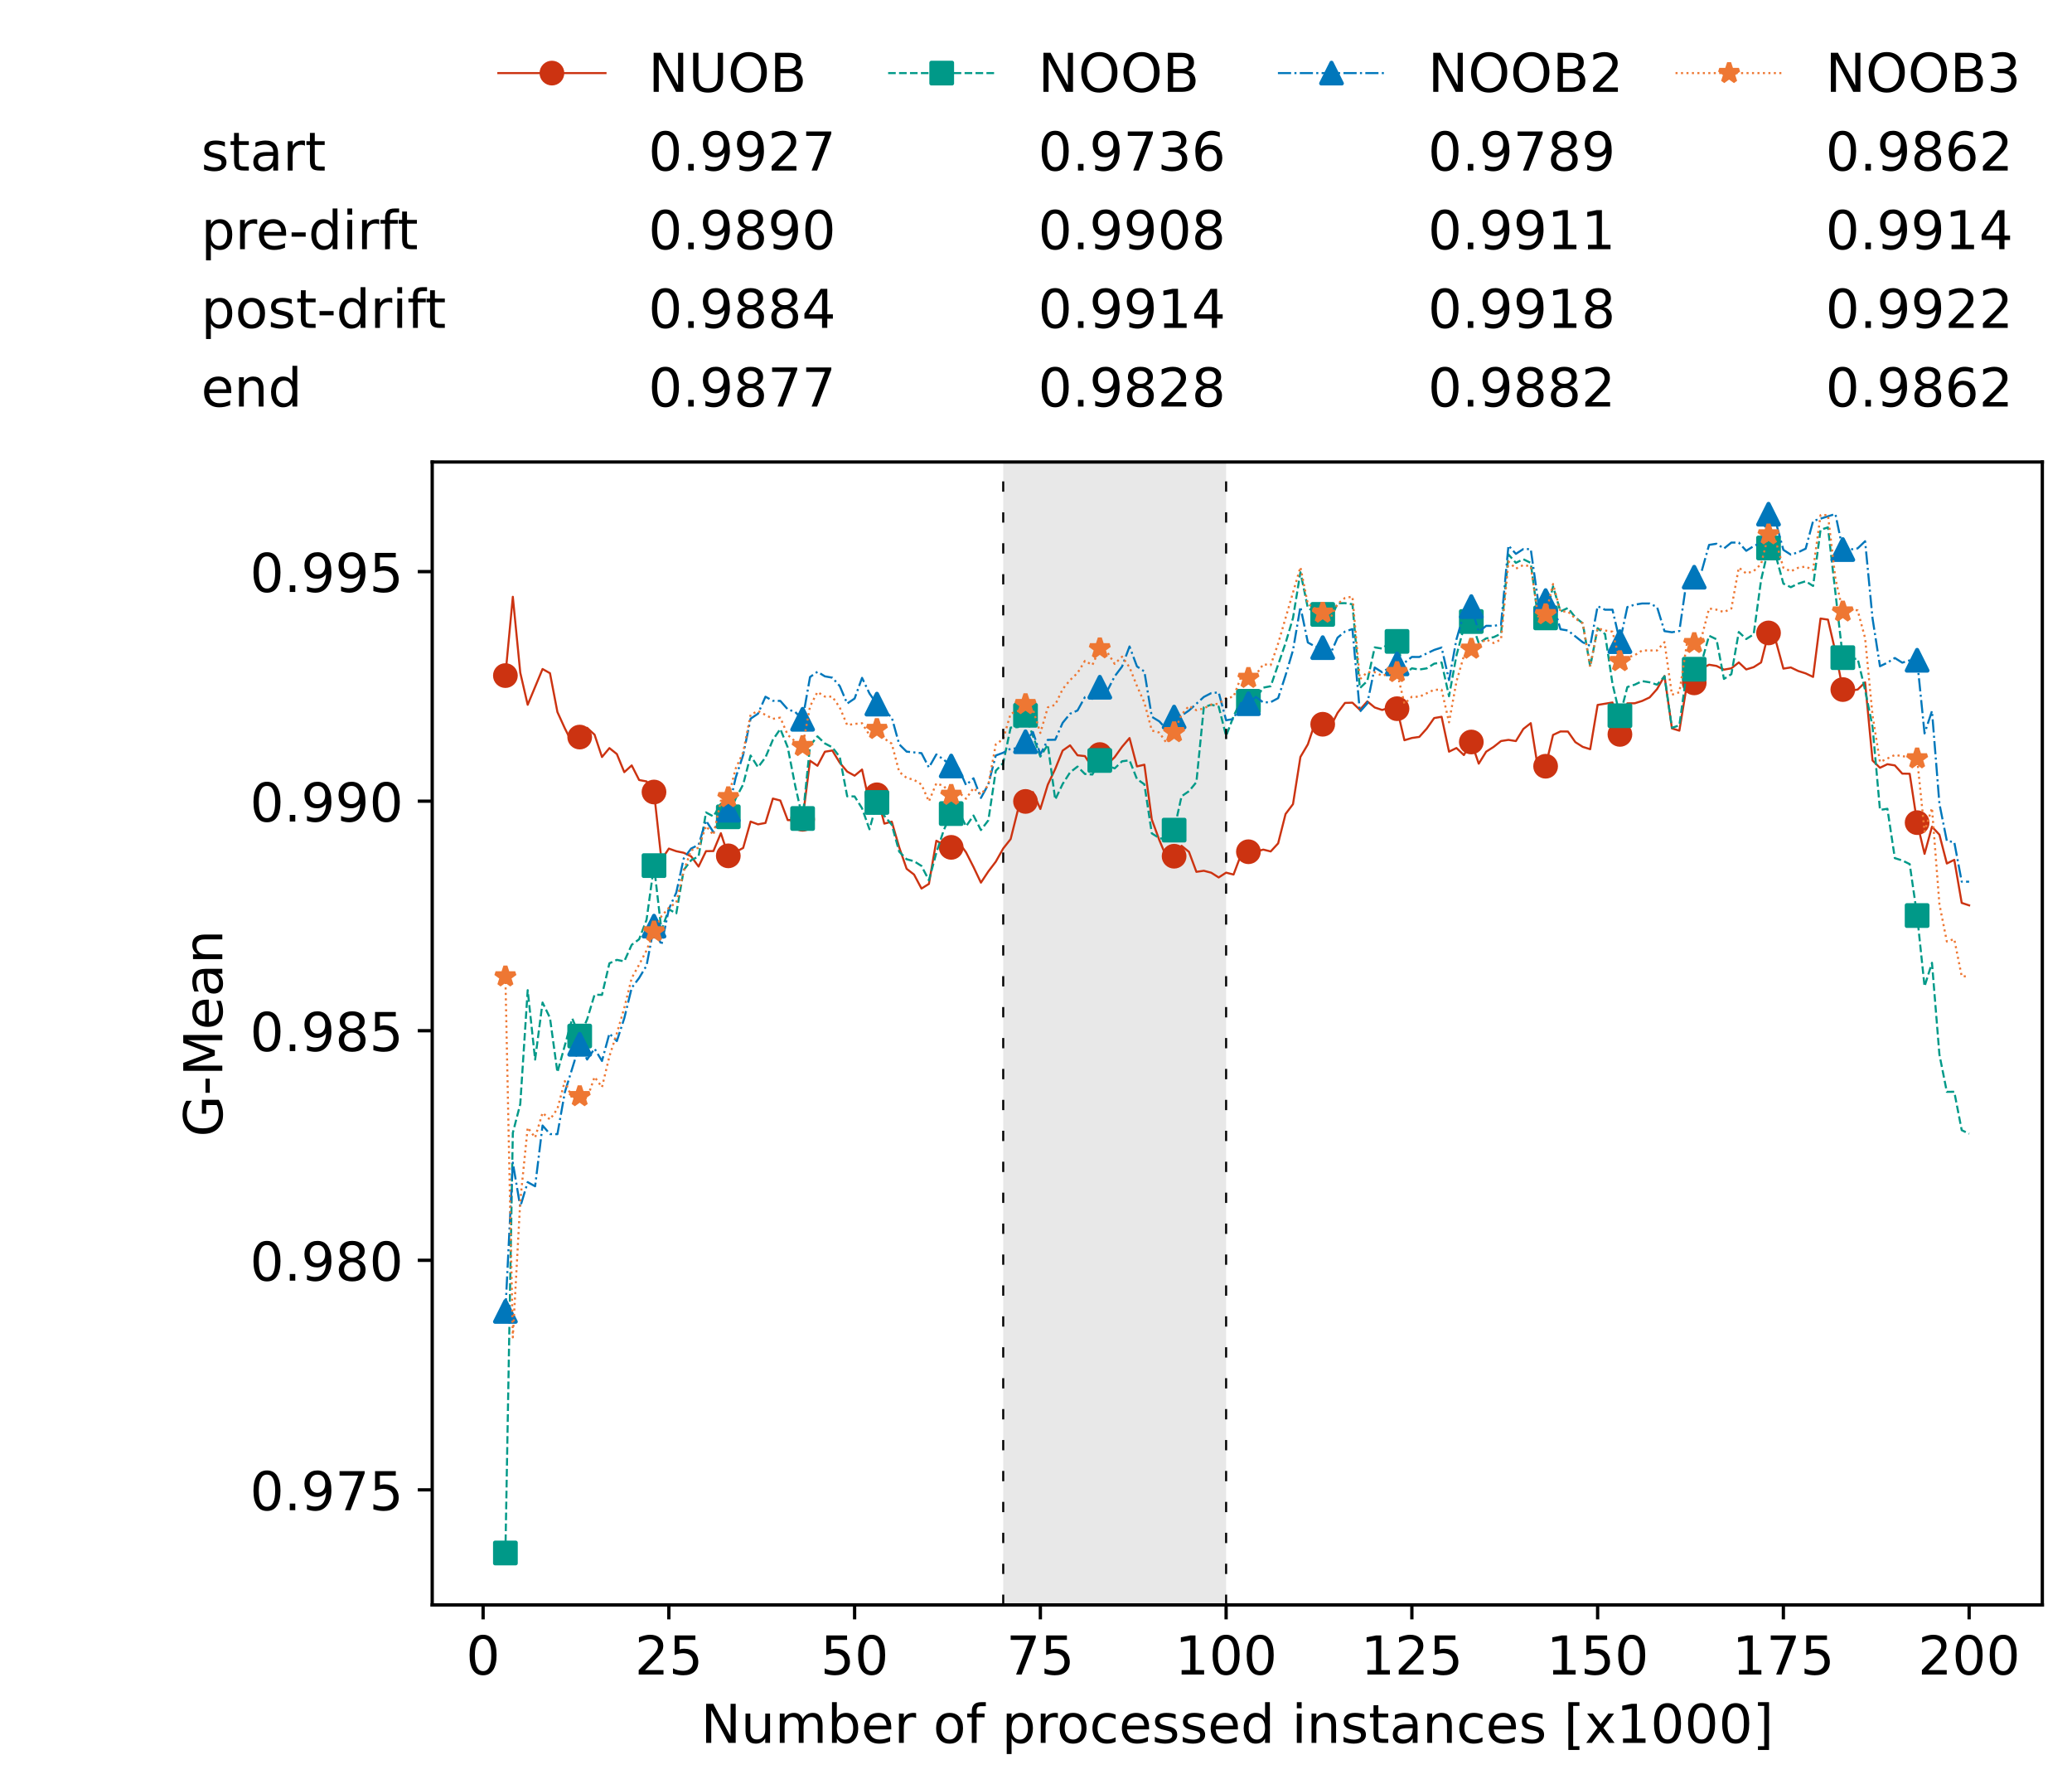 <?xml version="1.0" encoding="utf-8" standalone="no"?>
<!DOCTYPE svg PUBLIC "-//W3C//DTD SVG 1.1//EN"
  "http://www.w3.org/Graphics/SVG/1.1/DTD/svg11.dtd">
<!-- Created with matplotlib (https://matplotlib.org/) -->
<svg height="432.615pt" version="1.1" viewBox="0 0 502.65 432.615" width="502.65pt" xmlns="http://www.w3.org/2000/svg" xmlns:xlink="http://www.w3.org/1999/xlink">
 <defs>
  <style type="text/css">*{stroke-linecap:butt;stroke-linejoin:round;}</style>
 </defs>
 <g id="figure_1">
  <g id="patch_1">
   <path d="M 0 432.615 
L 502.65 432.615 
L 502.65 0 
L 0 0 
z
" style="fill:#ffffff;"/>
  </g>
  <g id="axes_1">
   <g id="patch_2">
    <path d="M 104.85 389.252 
L 495.45 389.252 
L 495.45 112.052 
L 104.85 112.052 
z
" style="fill:#ffffff;"/>
   </g>
   <g id="patch_3">
    <path clip-path="url(#p89f45b503a)" d="M 297.446 389.252 
L 297.446 112.052 
L 243.372 112.052 
L 243.372 389.252 
z
" style="fill:#d3d3d3;opacity:0.5;"/>
   </g>
   <g id="matplotlib.axis_1">
    <g id="xtick_1">
     <g id="line2d_1">
      <defs>
       <path d="M 0 0 
L 0 3.5 
" id="m68c7b7e3da" style="stroke:#000000;stroke-width:0.8;"/>
      </defs>
      <g>
       <use style="stroke:#000000;stroke-width:0.8;" x="117.197" xlink:href="#m68c7b7e3da" y="389.252"/>
      </g>
     </g>
     <g id="text_1">
      <!-- 0 -->
      <g transform="translate(113.061 406.13)scale(0.13 -0.13)">
       <defs>
        <path d="M 31.781 66.406 
Q 24.172 66.406 20.328 58.906 
Q 16.5 51.422 16.5 36.375 
Q 16.5 21.391 20.328 13.891 
Q 24.172 6.391 31.781 6.391 
Q 39.453 6.391 43.281 13.891 
Q 47.125 21.391 47.125 36.375 
Q 47.125 51.422 43.281 58.906 
Q 39.453 66.406 31.781 66.406 
z
M 31.781 74.219 
Q 44.047 74.219 50.516 64.516 
Q 56.984 54.828 56.984 36.375 
Q 56.984 17.969 50.516 8.266 
Q 44.047 -1.422 31.781 -1.422 
Q 19.531 -1.422 13.062 8.266 
Q 6.594 17.969 6.594 36.375 
Q 6.594 54.828 13.062 64.516 
Q 19.531 74.219 31.781 74.219 
z
" id="DejaVuSans-48"/>
       </defs>
       <use xlink:href="#DejaVuSans-48"/>
      </g>
     </g>
    </g>
    <g id="xtick_2">
     <g id="line2d_2">
      <g>
       <use style="stroke:#000000;stroke-width:0.8;" x="162.259" xlink:href="#m68c7b7e3da" y="389.252"/>
      </g>
     </g>
     <g id="text_2">
      <!-- 25 -->
      <g transform="translate(153.988 406.13)scale(0.13 -0.13)">
       <defs>
        <path d="M 19.188 8.297 
L 53.609 8.297 
L 53.609 0 
L 7.328 0 
L 7.328 8.297 
Q 12.938 14.109 22.625 23.891 
Q 32.328 33.688 34.812 36.531 
Q 39.547 41.844 41.422 45.531 
Q 43.312 49.219 43.312 52.781 
Q 43.312 58.594 39.234 62.25 
Q 35.156 65.922 28.609 65.922 
Q 23.969 65.922 18.812 64.312 
Q 13.672 62.703 7.812 59.422 
L 7.812 69.391 
Q 13.766 71.781 18.938 73 
Q 24.125 74.219 28.422 74.219 
Q 39.75 74.219 46.484 68.547 
Q 53.219 62.891 53.219 53.422 
Q 53.219 48.922 51.531 44.891 
Q 49.859 40.875 45.406 35.406 
Q 44.188 33.984 37.641 27.219 
Q 31.109 20.453 19.188 8.297 
z
" id="DejaVuSans-50"/>
        <path d="M 10.797 72.906 
L 49.516 72.906 
L 49.516 64.594 
L 19.828 64.594 
L 19.828 46.734 
Q 21.969 47.469 24.109 47.828 
Q 26.266 48.188 28.422 48.188 
Q 40.625 48.188 47.75 41.5 
Q 54.891 34.812 54.891 23.391 
Q 54.891 11.625 47.562 5.094 
Q 40.234 -1.422 26.906 -1.422 
Q 22.312 -1.422 17.547 -0.641 
Q 12.797 0.141 7.719 1.703 
L 7.719 11.625 
Q 12.109 9.234 16.797 8.062 
Q 21.484 6.891 26.703 6.891 
Q 35.156 6.891 40.078 11.328 
Q 45.016 15.766 45.016 23.391 
Q 45.016 31 40.078 35.438 
Q 35.156 39.891 26.703 39.891 
Q 22.75 39.891 18.812 39.016 
Q 14.891 38.141 10.797 36.281 
z
" id="DejaVuSans-53"/>
       </defs>
       <use xlink:href="#DejaVuSans-50"/>
       <use x="63.623" xlink:href="#DejaVuSans-53"/>
      </g>
     </g>
    </g>
    <g id="xtick_3">
     <g id="line2d_3">
      <g>
       <use style="stroke:#000000;stroke-width:0.8;" x="207.322" xlink:href="#m68c7b7e3da" y="389.252"/>
      </g>
     </g>
     <g id="text_3">
      <!-- 50 -->
      <g transform="translate(199.05 406.13)scale(0.13 -0.13)">
       <use xlink:href="#DejaVuSans-53"/>
       <use x="63.623" xlink:href="#DejaVuSans-48"/>
      </g>
     </g>
    </g>
    <g id="xtick_4">
     <g id="line2d_4">
      <g>
       <use style="stroke:#000000;stroke-width:0.8;" x="252.384" xlink:href="#m68c7b7e3da" y="389.252"/>
      </g>
     </g>
     <g id="text_4">
      <!-- 75 -->
      <g transform="translate(244.113 406.13)scale(0.13 -0.13)">
       <defs>
        <path d="M 8.203 72.906 
L 55.078 72.906 
L 55.078 68.703 
L 28.609 0 
L 18.312 0 
L 43.219 64.594 
L 8.203 64.594 
z
" id="DejaVuSans-55"/>
       </defs>
       <use xlink:href="#DejaVuSans-55"/>
       <use x="63.623" xlink:href="#DejaVuSans-53"/>
      </g>
     </g>
    </g>
    <g id="xtick_5">
     <g id="line2d_5">
      <g>
       <use style="stroke:#000000;stroke-width:0.8;" x="297.446" xlink:href="#m68c7b7e3da" y="389.252"/>
      </g>
     </g>
     <g id="text_5">
      <!-- 100 -->
      <g transform="translate(285.039 406.13)scale(0.13 -0.13)">
       <defs>
        <path d="M 12.406 8.297 
L 28.516 8.297 
L 28.516 63.922 
L 10.984 60.406 
L 10.984 69.391 
L 28.422 72.906 
L 38.281 72.906 
L 38.281 8.297 
L 54.391 8.297 
L 54.391 0 
L 12.406 0 
z
" id="DejaVuSans-49"/>
       </defs>
       <use xlink:href="#DejaVuSans-49"/>
       <use x="63.623" xlink:href="#DejaVuSans-48"/>
       <use x="127.246" xlink:href="#DejaVuSans-48"/>
      </g>
     </g>
    </g>
    <g id="xtick_6">
     <g id="line2d_6">
      <g>
       <use style="stroke:#000000;stroke-width:0.8;" x="342.509" xlink:href="#m68c7b7e3da" y="389.252"/>
      </g>
     </g>
     <g id="text_6">
      <!-- 125 -->
      <g transform="translate(330.102 406.13)scale(0.13 -0.13)">
       <use xlink:href="#DejaVuSans-49"/>
       <use x="63.623" xlink:href="#DejaVuSans-50"/>
       <use x="127.246" xlink:href="#DejaVuSans-53"/>
      </g>
     </g>
    </g>
    <g id="xtick_7">
     <g id="line2d_7">
      <g>
       <use style="stroke:#000000;stroke-width:0.8;" x="387.571" xlink:href="#m68c7b7e3da" y="389.252"/>
      </g>
     </g>
     <g id="text_7">
      <!-- 150 -->
      <g transform="translate(375.164 406.13)scale(0.13 -0.13)">
       <use xlink:href="#DejaVuSans-49"/>
       <use x="63.623" xlink:href="#DejaVuSans-53"/>
       <use x="127.246" xlink:href="#DejaVuSans-48"/>
      </g>
     </g>
    </g>
    <g id="xtick_8">
     <g id="line2d_8">
      <g>
       <use style="stroke:#000000;stroke-width:0.8;" x="432.633" xlink:href="#m68c7b7e3da" y="389.252"/>
      </g>
     </g>
     <g id="text_8">
      <!-- 175 -->
      <g transform="translate(420.226 406.13)scale(0.13 -0.13)">
       <use xlink:href="#DejaVuSans-49"/>
       <use x="63.623" xlink:href="#DejaVuSans-55"/>
       <use x="127.246" xlink:href="#DejaVuSans-53"/>
      </g>
     </g>
    </g>
    <g id="xtick_9">
     <g id="line2d_9">
      <g>
       <use style="stroke:#000000;stroke-width:0.8;" x="477.695" xlink:href="#m68c7b7e3da" y="389.252"/>
      </g>
     </g>
     <g id="text_9">
      <!-- 200 -->
      <g transform="translate(465.289 406.13)scale(0.13 -0.13)">
       <use xlink:href="#DejaVuSans-50"/>
       <use x="63.623" xlink:href="#DejaVuSans-48"/>
       <use x="127.246" xlink:href="#DejaVuSans-48"/>
      </g>
     </g>
    </g>
    <g id="text_10">
     <!-- Number of processed instances [x1000] -->
     <g transform="translate(170.025 422.711)scale(0.13 -0.13)">
      <defs>
       <path d="M 9.812 72.906 
L 23.094 72.906 
L 55.422 11.922 
L 55.422 72.906 
L 64.984 72.906 
L 64.984 0 
L 51.703 0 
L 19.391 60.984 
L 19.391 0 
L 9.812 0 
z
" id="DejaVuSans-78"/>
       <path d="M 8.5 21.578 
L 8.5 54.688 
L 17.484 54.688 
L 17.484 21.922 
Q 17.484 14.156 20.5 10.266 
Q 23.531 6.391 29.594 6.391 
Q 36.859 6.391 41.078 11.031 
Q 45.312 15.672 45.312 23.688 
L 45.312 54.688 
L 54.297 54.688 
L 54.297 0 
L 45.312 0 
L 45.312 8.406 
Q 42.047 3.422 37.719 1 
Q 33.406 -1.422 27.688 -1.422 
Q 18.266 -1.422 13.375 4.438 
Q 8.5 10.297 8.5 21.578 
z
M 31.109 56 
z
" id="DejaVuSans-117"/>
       <path d="M 52 44.188 
Q 55.375 50.25 60.062 53.125 
Q 64.75 56 71.094 56 
Q 79.641 56 84.281 50.016 
Q 88.922 44.047 88.922 33.016 
L 88.922 0 
L 79.891 0 
L 79.891 32.719 
Q 79.891 40.578 77.094 44.375 
Q 74.312 48.188 68.609 48.188 
Q 61.625 48.188 57.562 43.547 
Q 53.516 38.922 53.516 30.906 
L 53.516 0 
L 44.484 0 
L 44.484 32.719 
Q 44.484 40.625 41.703 44.406 
Q 38.922 48.188 33.109 48.188 
Q 26.219 48.188 22.156 43.531 
Q 18.109 38.875 18.109 30.906 
L 18.109 0 
L 9.078 0 
L 9.078 54.688 
L 18.109 54.688 
L 18.109 46.188 
Q 21.188 51.219 25.484 53.609 
Q 29.781 56 35.688 56 
Q 41.656 56 45.828 52.969 
Q 50 49.953 52 44.188 
z
" id="DejaVuSans-109"/>
       <path d="M 48.688 27.297 
Q 48.688 37.203 44.609 42.844 
Q 40.531 48.484 33.406 48.484 
Q 26.266 48.484 22.188 42.844 
Q 18.109 37.203 18.109 27.297 
Q 18.109 17.391 22.188 11.75 
Q 26.266 6.109 33.406 6.109 
Q 40.531 6.109 44.609 11.75 
Q 48.688 17.391 48.688 27.297 
z
M 18.109 46.391 
Q 20.953 51.266 25.266 53.625 
Q 29.594 56 35.594 56 
Q 45.562 56 51.781 48.094 
Q 58.016 40.188 58.016 27.297 
Q 58.016 14.406 51.781 6.484 
Q 45.562 -1.422 35.594 -1.422 
Q 29.594 -1.422 25.266 0.953 
Q 20.953 3.328 18.109 8.203 
L 18.109 0 
L 9.078 0 
L 9.078 75.984 
L 18.109 75.984 
z
" id="DejaVuSans-98"/>
       <path d="M 56.203 29.594 
L 56.203 25.203 
L 14.891 25.203 
Q 15.484 15.922 20.484 11.062 
Q 25.484 6.203 34.422 6.203 
Q 39.594 6.203 44.453 7.469 
Q 49.312 8.734 54.109 11.281 
L 54.109 2.781 
Q 49.266 0.734 44.188 -0.344 
Q 39.109 -1.422 33.891 -1.422 
Q 20.797 -1.422 13.156 6.188 
Q 5.516 13.812 5.516 26.812 
Q 5.516 40.234 12.766 48.109 
Q 20.016 56 32.328 56 
Q 43.359 56 49.781 48.891 
Q 56.203 41.797 56.203 29.594 
z
M 47.219 32.234 
Q 47.125 39.594 43.094 43.984 
Q 39.062 48.391 32.422 48.391 
Q 24.906 48.391 20.391 44.141 
Q 15.875 39.891 15.188 32.172 
z
" id="DejaVuSans-101"/>
       <path d="M 41.109 46.297 
Q 39.594 47.172 37.812 47.578 
Q 36.031 48 33.891 48 
Q 26.266 48 22.188 43.047 
Q 18.109 38.094 18.109 28.812 
L 18.109 0 
L 9.078 0 
L 9.078 54.688 
L 18.109 54.688 
L 18.109 46.188 
Q 20.953 51.172 25.484 53.578 
Q 30.031 56 36.531 56 
Q 37.453 56 38.578 55.875 
Q 39.703 55.766 41.062 55.516 
z
" id="DejaVuSans-114"/>
       <path id="DejaVuSans-32"/>
       <path d="M 30.609 48.391 
Q 23.391 48.391 19.188 42.75 
Q 14.984 37.109 14.984 27.297 
Q 14.984 17.484 19.156 11.844 
Q 23.344 6.203 30.609 6.203 
Q 37.797 6.203 41.984 11.859 
Q 46.188 17.531 46.188 27.297 
Q 46.188 37.016 41.984 42.703 
Q 37.797 48.391 30.609 48.391 
z
M 30.609 56 
Q 42.328 56 49.016 48.375 
Q 55.719 40.766 55.719 27.297 
Q 55.719 13.875 49.016 6.219 
Q 42.328 -1.422 30.609 -1.422 
Q 18.844 -1.422 12.172 6.219 
Q 5.516 13.875 5.516 27.297 
Q 5.516 40.766 12.172 48.375 
Q 18.844 56 30.609 56 
z
" id="DejaVuSans-111"/>
       <path d="M 37.109 75.984 
L 37.109 68.5 
L 28.516 68.5 
Q 23.688 68.5 21.797 66.547 
Q 19.922 64.594 19.922 59.516 
L 19.922 54.688 
L 34.719 54.688 
L 34.719 47.703 
L 19.922 47.703 
L 19.922 0 
L 10.891 0 
L 10.891 47.703 
L 2.297 47.703 
L 2.297 54.688 
L 10.891 54.688 
L 10.891 58.5 
Q 10.891 67.625 15.141 71.797 
Q 19.391 75.984 28.609 75.984 
z
" id="DejaVuSans-102"/>
       <path d="M 18.109 8.203 
L 18.109 -20.797 
L 9.078 -20.797 
L 9.078 54.688 
L 18.109 54.688 
L 18.109 46.391 
Q 20.953 51.266 25.266 53.625 
Q 29.594 56 35.594 56 
Q 45.562 56 51.781 48.094 
Q 58.016 40.188 58.016 27.297 
Q 58.016 14.406 51.781 6.484 
Q 45.562 -1.422 35.594 -1.422 
Q 29.594 -1.422 25.266 0.953 
Q 20.953 3.328 18.109 8.203 
z
M 48.688 27.297 
Q 48.688 37.203 44.609 42.844 
Q 40.531 48.484 33.406 48.484 
Q 26.266 48.484 22.188 42.844 
Q 18.109 37.203 18.109 27.297 
Q 18.109 17.391 22.188 11.75 
Q 26.266 6.109 33.406 6.109 
Q 40.531 6.109 44.609 11.75 
Q 48.688 17.391 48.688 27.297 
z
" id="DejaVuSans-112"/>
       <path d="M 48.781 52.594 
L 48.781 44.188 
Q 44.969 46.297 41.141 47.344 
Q 37.312 48.391 33.406 48.391 
Q 24.656 48.391 19.812 42.844 
Q 14.984 37.312 14.984 27.297 
Q 14.984 17.281 19.812 11.734 
Q 24.656 6.203 33.406 6.203 
Q 37.312 6.203 41.141 7.25 
Q 44.969 8.297 48.781 10.406 
L 48.781 2.094 
Q 45.016 0.344 40.984 -0.531 
Q 36.969 -1.422 32.422 -1.422 
Q 20.062 -1.422 12.781 6.344 
Q 5.516 14.109 5.516 27.297 
Q 5.516 40.672 12.859 48.328 
Q 20.219 56 33.016 56 
Q 37.156 56 41.109 55.141 
Q 45.062 54.297 48.781 52.594 
z
" id="DejaVuSans-99"/>
       <path d="M 44.281 53.078 
L 44.281 44.578 
Q 40.484 46.531 36.375 47.5 
Q 32.281 48.484 27.875 48.484 
Q 21.188 48.484 17.844 46.438 
Q 14.5 44.391 14.5 40.281 
Q 14.5 37.156 16.891 35.375 
Q 19.281 33.594 26.516 31.984 
L 29.594 31.297 
Q 39.156 29.25 43.188 25.516 
Q 47.219 21.781 47.219 15.094 
Q 47.219 7.469 41.188 3.016 
Q 35.156 -1.422 24.609 -1.422 
Q 20.219 -1.422 15.453 -0.562 
Q 10.688 0.297 5.422 2 
L 5.422 11.281 
Q 10.406 8.688 15.234 7.391 
Q 20.062 6.109 24.812 6.109 
Q 31.156 6.109 34.562 8.281 
Q 37.984 10.453 37.984 14.406 
Q 37.984 18.062 35.516 20.016 
Q 33.062 21.969 24.703 23.781 
L 21.578 24.516 
Q 13.234 26.266 9.516 29.906 
Q 5.812 33.547 5.812 39.891 
Q 5.812 47.609 11.281 51.797 
Q 16.75 56 26.812 56 
Q 31.781 56 36.172 55.266 
Q 40.578 54.547 44.281 53.078 
z
" id="DejaVuSans-115"/>
       <path d="M 45.406 46.391 
L 45.406 75.984 
L 54.391 75.984 
L 54.391 0 
L 45.406 0 
L 45.406 8.203 
Q 42.578 3.328 38.25 0.953 
Q 33.938 -1.422 27.875 -1.422 
Q 17.969 -1.422 11.734 6.484 
Q 5.516 14.406 5.516 27.297 
Q 5.516 40.188 11.734 48.094 
Q 17.969 56 27.875 56 
Q 33.938 56 38.25 53.625 
Q 42.578 51.266 45.406 46.391 
z
M 14.797 27.297 
Q 14.797 17.391 18.875 11.75 
Q 22.953 6.109 30.078 6.109 
Q 37.203 6.109 41.297 11.75 
Q 45.406 17.391 45.406 27.297 
Q 45.406 37.203 41.297 42.844 
Q 37.203 48.484 30.078 48.484 
Q 22.953 48.484 18.875 42.844 
Q 14.797 37.203 14.797 27.297 
z
" id="DejaVuSans-100"/>
       <path d="M 9.422 54.688 
L 18.406 54.688 
L 18.406 0 
L 9.422 0 
z
M 9.422 75.984 
L 18.406 75.984 
L 18.406 64.594 
L 9.422 64.594 
z
" id="DejaVuSans-105"/>
       <path d="M 54.891 33.016 
L 54.891 0 
L 45.906 0 
L 45.906 32.719 
Q 45.906 40.484 42.875 44.328 
Q 39.844 48.188 33.797 48.188 
Q 26.516 48.188 22.312 43.547 
Q 18.109 38.922 18.109 30.906 
L 18.109 0 
L 9.078 0 
L 9.078 54.688 
L 18.109 54.688 
L 18.109 46.188 
Q 21.344 51.125 25.703 53.562 
Q 30.078 56 35.797 56 
Q 45.219 56 50.047 50.172 
Q 54.891 44.344 54.891 33.016 
z
" id="DejaVuSans-110"/>
       <path d="M 18.312 70.219 
L 18.312 54.688 
L 36.812 54.688 
L 36.812 47.703 
L 18.312 47.703 
L 18.312 18.016 
Q 18.312 11.328 20.141 9.422 
Q 21.969 7.516 27.594 7.516 
L 36.812 7.516 
L 36.812 0 
L 27.594 0 
Q 17.188 0 13.234 3.875 
Q 9.281 7.766 9.281 18.016 
L 9.281 47.703 
L 2.688 47.703 
L 2.688 54.688 
L 9.281 54.688 
L 9.281 70.219 
z
" id="DejaVuSans-116"/>
       <path d="M 34.281 27.484 
Q 23.391 27.484 19.188 25 
Q 14.984 22.516 14.984 16.5 
Q 14.984 11.719 18.141 8.906 
Q 21.297 6.109 26.703 6.109 
Q 34.188 6.109 38.703 11.406 
Q 43.219 16.703 43.219 25.484 
L 43.219 27.484 
z
M 52.203 31.203 
L 52.203 0 
L 43.219 0 
L 43.219 8.297 
Q 40.141 3.328 35.547 0.953 
Q 30.953 -1.422 24.312 -1.422 
Q 15.922 -1.422 10.953 3.297 
Q 6 8.016 6 15.922 
Q 6 25.141 12.172 29.828 
Q 18.359 34.516 30.609 34.516 
L 43.219 34.516 
L 43.219 35.406 
Q 43.219 41.609 39.141 45 
Q 35.062 48.391 27.688 48.391 
Q 23 48.391 18.547 47.266 
Q 14.109 46.141 10.016 43.891 
L 10.016 52.203 
Q 14.938 54.109 19.578 55.047 
Q 24.219 56 28.609 56 
Q 40.484 56 46.344 49.844 
Q 52.203 43.703 52.203 31.203 
z
" id="DejaVuSans-97"/>
       <path d="M 8.594 75.984 
L 29.297 75.984 
L 29.297 69 
L 17.578 69 
L 17.578 -6.203 
L 29.297 -6.203 
L 29.297 -13.188 
L 8.594 -13.188 
z
" id="DejaVuSans-91"/>
       <path d="M 54.891 54.688 
L 35.109 28.078 
L 55.906 0 
L 45.312 0 
L 29.391 21.484 
L 13.484 0 
L 2.875 0 
L 24.125 28.609 
L 4.688 54.688 
L 15.281 54.688 
L 29.781 35.203 
L 44.281 54.688 
z
" id="DejaVuSans-120"/>
       <path d="M 30.422 75.984 
L 30.422 -13.188 
L 9.719 -13.188 
L 9.719 -6.203 
L 21.391 -6.203 
L 21.391 69 
L 9.719 69 
L 9.719 75.984 
z
" id="DejaVuSans-93"/>
      </defs>
      <use xlink:href="#DejaVuSans-78"/>
      <use x="74.805" xlink:href="#DejaVuSans-117"/>
      <use x="138.184" xlink:href="#DejaVuSans-109"/>
      <use x="235.596" xlink:href="#DejaVuSans-98"/>
      <use x="299.072" xlink:href="#DejaVuSans-101"/>
      <use x="360.596" xlink:href="#DejaVuSans-114"/>
      <use x="401.709" xlink:href="#DejaVuSans-32"/>
      <use x="433.496" xlink:href="#DejaVuSans-111"/>
      <use x="494.678" xlink:href="#DejaVuSans-102"/>
      <use x="529.883" xlink:href="#DejaVuSans-32"/>
      <use x="561.67" xlink:href="#DejaVuSans-112"/>
      <use x="625.146" xlink:href="#DejaVuSans-114"/>
      <use x="664.01" xlink:href="#DejaVuSans-111"/>
      <use x="725.191" xlink:href="#DejaVuSans-99"/>
      <use x="780.172" xlink:href="#DejaVuSans-101"/>
      <use x="841.695" xlink:href="#DejaVuSans-115"/>
      <use x="893.795" xlink:href="#DejaVuSans-115"/>
      <use x="945.895" xlink:href="#DejaVuSans-101"/>
      <use x="1007.418" xlink:href="#DejaVuSans-100"/>
      <use x="1070.895" xlink:href="#DejaVuSans-32"/>
      <use x="1102.682" xlink:href="#DejaVuSans-105"/>
      <use x="1130.465" xlink:href="#DejaVuSans-110"/>
      <use x="1193.844" xlink:href="#DejaVuSans-115"/>
      <use x="1245.943" xlink:href="#DejaVuSans-116"/>
      <use x="1285.152" xlink:href="#DejaVuSans-97"/>
      <use x="1346.432" xlink:href="#DejaVuSans-110"/>
      <use x="1409.811" xlink:href="#DejaVuSans-99"/>
      <use x="1464.791" xlink:href="#DejaVuSans-101"/>
      <use x="1526.314" xlink:href="#DejaVuSans-115"/>
      <use x="1578.414" xlink:href="#DejaVuSans-32"/>
      <use x="1610.201" xlink:href="#DejaVuSans-91"/>
      <use x="1649.215" xlink:href="#DejaVuSans-120"/>
      <use x="1708.395" xlink:href="#DejaVuSans-49"/>
      <use x="1772.018" xlink:href="#DejaVuSans-48"/>
      <use x="1835.641" xlink:href="#DejaVuSans-48"/>
      <use x="1899.264" xlink:href="#DejaVuSans-48"/>
      <use x="1962.887" xlink:href="#DejaVuSans-93"/>
     </g>
    </g>
   </g>
   <g id="matplotlib.axis_2">
    <g id="ytick_1">
     <g id="line2d_10">
      <defs>
       <path d="M 0 0 
L -3.5 0 
" id="m3efd857cbc" style="stroke:#000000;stroke-width:0.8;"/>
      </defs>
      <g>
       <use style="stroke:#000000;stroke-width:0.8;" x="104.85" xlink:href="#m3efd857cbc" y="361.339"/>
      </g>
     </g>
     <g id="text_11">
      <!-- 0.975 -->
      <g transform="translate(60.633 366.278)scale(0.13 -0.13)">
       <defs>
        <path d="M 10.688 12.406 
L 21 12.406 
L 21 0 
L 10.688 0 
z
" id="DejaVuSans-46"/>
        <path d="M 10.984 1.516 
L 10.984 10.5 
Q 14.703 8.734 18.5 7.812 
Q 22.312 6.891 25.984 6.891 
Q 35.75 6.891 40.891 13.453 
Q 46.047 20.016 46.781 33.406 
Q 43.953 29.203 39.594 26.953 
Q 35.25 24.703 29.984 24.703 
Q 19.047 24.703 12.672 31.312 
Q 6.297 37.938 6.297 49.422 
Q 6.297 60.641 12.938 67.422 
Q 19.578 74.219 30.609 74.219 
Q 43.266 74.219 49.922 64.516 
Q 56.594 54.828 56.594 36.375 
Q 56.594 19.141 48.406 8.859 
Q 40.234 -1.422 26.422 -1.422 
Q 22.703 -1.422 18.891 -0.688 
Q 15.094 0.047 10.984 1.516 
z
M 30.609 32.422 
Q 37.25 32.422 41.125 36.953 
Q 45.016 41.5 45.016 49.422 
Q 45.016 57.281 41.125 61.844 
Q 37.25 66.406 30.609 66.406 
Q 23.969 66.406 20.094 61.844 
Q 16.219 57.281 16.219 49.422 
Q 16.219 41.5 20.094 36.953 
Q 23.969 32.422 30.609 32.422 
z
" id="DejaVuSans-57"/>
       </defs>
       <use xlink:href="#DejaVuSans-48"/>
       <use x="63.623" xlink:href="#DejaVuSans-46"/>
       <use x="95.41" xlink:href="#DejaVuSans-57"/>
       <use x="159.033" xlink:href="#DejaVuSans-55"/>
       <use x="222.656" xlink:href="#DejaVuSans-53"/>
      </g>
     </g>
    </g>
    <g id="ytick_2">
     <g id="line2d_11">
      <g>
       <use style="stroke:#000000;stroke-width:0.8;" x="104.85" xlink:href="#m3efd857cbc" y="305.663"/>
      </g>
     </g>
     <g id="text_12">
      <!-- 0.980 -->
      <g transform="translate(60.633 310.602)scale(0.13 -0.13)">
       <defs>
        <path d="M 31.781 34.625 
Q 24.75 34.625 20.719 30.859 
Q 16.703 27.094 16.703 20.516 
Q 16.703 13.922 20.719 10.156 
Q 24.75 6.391 31.781 6.391 
Q 38.812 6.391 42.859 10.172 
Q 46.922 13.969 46.922 20.516 
Q 46.922 27.094 42.891 30.859 
Q 38.875 34.625 31.781 34.625 
z
M 21.922 38.812 
Q 15.578 40.375 12.031 44.719 
Q 8.5 49.078 8.5 55.328 
Q 8.5 64.062 14.719 69.141 
Q 20.953 74.219 31.781 74.219 
Q 42.672 74.219 48.875 69.141 
Q 55.078 64.062 55.078 55.328 
Q 55.078 49.078 51.531 44.719 
Q 48 40.375 41.703 38.812 
Q 48.828 37.156 52.797 32.312 
Q 56.781 27.484 56.781 20.516 
Q 56.781 9.906 50.312 4.234 
Q 43.844 -1.422 31.781 -1.422 
Q 19.734 -1.422 13.25 4.234 
Q 6.781 9.906 6.781 20.516 
Q 6.781 27.484 10.781 32.312 
Q 14.797 37.156 21.922 38.812 
z
M 18.312 54.391 
Q 18.312 48.734 21.844 45.562 
Q 25.391 42.391 31.781 42.391 
Q 38.141 42.391 41.719 45.562 
Q 45.312 48.734 45.312 54.391 
Q 45.312 60.062 41.719 63.234 
Q 38.141 66.406 31.781 66.406 
Q 25.391 66.406 21.844 63.234 
Q 18.312 60.062 18.312 54.391 
z
" id="DejaVuSans-56"/>
       </defs>
       <use xlink:href="#DejaVuSans-48"/>
       <use x="63.623" xlink:href="#DejaVuSans-46"/>
       <use x="95.41" xlink:href="#DejaVuSans-57"/>
       <use x="159.033" xlink:href="#DejaVuSans-56"/>
       <use x="222.656" xlink:href="#DejaVuSans-48"/>
      </g>
     </g>
    </g>
    <g id="ytick_3">
     <g id="line2d_12">
      <g>
       <use style="stroke:#000000;stroke-width:0.8;" x="104.85" xlink:href="#m3efd857cbc" y="249.986"/>
      </g>
     </g>
     <g id="text_13">
      <!-- 0.985 -->
      <g transform="translate(60.633 254.925)scale(0.13 -0.13)">
       <use xlink:href="#DejaVuSans-48"/>
       <use x="63.623" xlink:href="#DejaVuSans-46"/>
       <use x="95.41" xlink:href="#DejaVuSans-57"/>
       <use x="159.033" xlink:href="#DejaVuSans-56"/>
       <use x="222.656" xlink:href="#DejaVuSans-53"/>
      </g>
     </g>
    </g>
    <g id="ytick_4">
     <g id="line2d_13">
      <g>
       <use style="stroke:#000000;stroke-width:0.8;" x="104.85" xlink:href="#m3efd857cbc" y="194.31"/>
      </g>
     </g>
     <g id="text_14">
      <!-- 0.990 -->
      <g transform="translate(60.633 199.249)scale(0.13 -0.13)">
       <use xlink:href="#DejaVuSans-48"/>
       <use x="63.623" xlink:href="#DejaVuSans-46"/>
       <use x="95.41" xlink:href="#DejaVuSans-57"/>
       <use x="159.033" xlink:href="#DejaVuSans-57"/>
       <use x="222.656" xlink:href="#DejaVuSans-48"/>
      </g>
     </g>
    </g>
    <g id="ytick_5">
     <g id="line2d_14">
      <g>
       <use style="stroke:#000000;stroke-width:0.8;" x="104.85" xlink:href="#m3efd857cbc" y="138.634"/>
      </g>
     </g>
     <g id="text_15">
      <!-- 0.995 -->
      <g transform="translate(60.633 143.573)scale(0.13 -0.13)">
       <use xlink:href="#DejaVuSans-48"/>
       <use x="63.623" xlink:href="#DejaVuSans-46"/>
       <use x="95.41" xlink:href="#DejaVuSans-57"/>
       <use x="159.033" xlink:href="#DejaVuSans-57"/>
       <use x="222.656" xlink:href="#DejaVuSans-53"/>
      </g>
     </g>
    </g>
    <g id="text_16">
     <!-- G-Mean -->
     <g transform="translate(53.93 275.744)rotate(-90)scale(0.13 -0.13)">
      <defs>
       <path d="M 59.516 10.406 
L 59.516 29.984 
L 43.406 29.984 
L 43.406 38.094 
L 69.281 38.094 
L 69.281 6.781 
Q 63.578 2.734 56.688 0.656 
Q 49.812 -1.422 42 -1.422 
Q 24.906 -1.422 15.25 8.562 
Q 5.609 18.562 5.609 36.375 
Q 5.609 54.25 15.25 64.234 
Q 24.906 74.219 42 74.219 
Q 49.125 74.219 55.547 72.453 
Q 61.969 70.703 67.391 67.281 
L 67.391 56.781 
Q 61.922 61.422 55.766 63.766 
Q 49.609 66.109 42.828 66.109 
Q 29.438 66.109 22.719 58.641 
Q 16.016 51.172 16.016 36.375 
Q 16.016 21.625 22.719 14.156 
Q 29.438 6.688 42.828 6.688 
Q 48.047 6.688 52.141 7.594 
Q 56.25 8.5 59.516 10.406 
z
" id="DejaVuSans-71"/>
       <path d="M 4.891 31.391 
L 31.203 31.391 
L 31.203 23.391 
L 4.891 23.391 
z
" id="DejaVuSans-45"/>
       <path d="M 9.812 72.906 
L 24.516 72.906 
L 43.109 23.297 
L 61.812 72.906 
L 76.516 72.906 
L 76.516 0 
L 66.891 0 
L 66.891 64.016 
L 48.094 14.016 
L 38.188 14.016 
L 19.391 64.016 
L 19.391 0 
L 9.812 0 
z
" id="DejaVuSans-77"/>
      </defs>
      <use xlink:href="#DejaVuSans-71"/>
      <use x="77.49" xlink:href="#DejaVuSans-45"/>
      <use x="113.574" xlink:href="#DejaVuSans-77"/>
      <use x="199.854" xlink:href="#DejaVuSans-101"/>
      <use x="261.377" xlink:href="#DejaVuSans-97"/>
      <use x="322.656" xlink:href="#DejaVuSans-110"/>
     </g>
    </g>
   </g>
   <g id="line2d_15"/>
   <g id="line2d_16"/>
   <g id="line2d_17"/>
   <g id="line2d_18"/>
   <g id="line2d_19"/>
   <g id="line2d_20">
    <path clip-path="url(#p89f45b503a)" d="M 122.605 163.852 
L 124.407 144.742 
L 126.21 163.136 
L 128.012 170.93 
L 131.617 162.262 
L 133.419 163.271 
L 135.222 172.687 
L 137.024 176.643 
L 138.827 180.221 
L 140.629 178.766 
L 142.432 176.527 
L 144.234 178.185 
L 146.037 183.599 
L 147.839 181.44 
L 149.642 182.876 
L 151.444 187.274 
L 153.247 185.64 
L 155.049 189.182 
L 156.852 189.517 
L 158.654 192.089 
L 160.457 208.528 
L 162.259 205.813 
L 164.062 206.449 
L 165.864 206.827 
L 167.667 207.692 
L 169.469 210.168 
L 171.272 206.436 
L 173.074 206.405 
L 174.877 202.075 
L 176.679 207.571 
L 180.284 205.656 
L 182.087 199.258 
L 183.889 199.931 
L 185.692 199.598 
L 187.494 193.679 
L 189.297 194.152 
L 191.099 198.903 
L 192.902 198.896 
L 194.704 198.712 
L 196.507 184.501 
L 198.309 185.725 
L 200.112 182.319 
L 201.914 182.023 
L 203.717 184.983 
L 205.519 187.134 
L 207.322 188.129 
L 209.124 186.632 
L 210.927 194.8 
L 212.729 192.766 
L 214.532 199.759 
L 216.334 199.286 
L 218.137 205.492 
L 219.939 210.712 
L 221.742 212.111 
L 223.544 215.506 
L 225.347 214.376 
L 227.149 203.906 
L 228.952 204.874 
L 230.754 205.512 
L 232.557 204.208 
L 234.359 206.728 
L 236.162 210.272 
L 237.964 214.071 
L 239.767 211.351 
L 241.569 208.986 
L 243.372 205.786 
L 245.174 203.506 
L 246.976 196.296 
L 248.779 194.374 
L 250.581 192.115 
L 252.384 196.208 
L 254.186 190.31 
L 255.989 186.49 
L 257.791 182.045 
L 259.594 180.773 
L 261.396 183.182 
L 263.199 183.383 
L 265.001 186.153 
L 266.804 183.003 
L 268.606 185.419 
L 270.409 183.632 
L 272.211 181.118 
L 274.014 179.003 
L 275.816 185.884 
L 277.619 185.465 
L 279.421 198.776 
L 281.224 203.7 
L 283.026 208.004 
L 284.829 207.663 
L 286.631 205.134 
L 288.434 206.605 
L 290.236 211.449 
L 292.039 211.191 
L 293.841 211.666 
L 295.644 212.812 
L 297.446 211.646 
L 299.249 212.107 
L 301.051 207.321 
L 302.854 206.575 
L 304.656 206.547 
L 306.459 206.054 
L 308.261 206.504 
L 310.064 204.548 
L 311.866 197.423 
L 313.669 195.028 
L 315.471 183.586 
L 317.274 180.53 
L 319.076 175.153 
L 320.879 175.656 
L 322.681 176.413 
L 324.484 172.887 
L 326.286 170.482 
L 328.089 170.423 
L 329.891 172.149 
L 331.694 170.113 
L 333.496 171.588 
L 335.299 172.189 
L 337.101 171.642 
L 338.904 171.882 
L 340.706 179.533 
L 342.509 178.985 
L 344.311 178.724 
L 346.114 176.712 
L 347.916 174.151 
L 349.719 173.846 
L 351.521 182.304 
L 353.324 181.419 
L 355.126 183.125 
L 356.928 179.961 
L 358.731 185.217 
L 360.533 182.306 
L 362.336 181.153 
L 364.138 179.728 
L 365.941 179.448 
L 367.743 179.734 
L 369.546 176.805 
L 371.348 175.389 
L 373.151 186.653 
L 374.953 185.84 
L 376.756 178.246 
L 378.558 177.402 
L 380.361 177.419 
L 382.163 179.991 
L 383.966 181.142 
L 385.768 181.709 
L 387.571 170.97 
L 391.176 170.377 
L 392.978 178.116 
L 394.781 170.586 
L 396.583 170.565 
L 398.386 169.997 
L 400.188 169.149 
L 401.991 167.122 
L 403.793 163.944 
L 405.596 176.656 
L 407.398 177.211 
L 409.201 166.214 
L 411.003 165.622 
L 412.806 162.136 
L 414.608 161.219 
L 416.411 161.513 
L 418.213 162.407 
L 420.016 162.094 
L 421.818 160.66 
L 423.621 162.361 
L 425.423 161.807 
L 427.226 160.666 
L 429.028 153.506 
L 430.831 155.551 
L 432.633 162.165 
L 434.436 161.878 
L 436.238 162.742 
L 438.041 163.319 
L 439.843 164.174 
L 441.646 150.013 
L 443.448 150.278 
L 445.251 158.04 
L 447.053 167.244 
L 448.856 167.521 
L 450.658 167.233 
L 452.461 165.498 
L 454.263 184.452 
L 456.066 186.21 
L 457.868 185.347 
L 459.671 185.636 
L 461.473 187.627 
L 463.276 187.663 
L 465.078 199.516 
L 466.881 207.09 
L 468.683 200.512 
L 470.485 202.435 
L 472.288 209.429 
L 474.09 208.536 
L 475.893 218.984 
L 477.695 219.583 
L 477.695 219.583 
" style="fill:none;stroke:#cc3311;stroke-linecap:square;stroke-width:0.5;"/>
    <defs>
     <path d="M 0 2.5 
C 0.663 2.5 1.299 2.237 1.768 1.768 
C 2.237 1.299 2.5 0.663 2.5 0 
C 2.5 -0.663 2.237 -1.299 1.768 -1.768 
C 1.299 -2.237 0.663 -2.5 0 -2.5 
C -0.663 -2.5 -1.299 -2.237 -1.768 -1.768 
C -2.237 -1.299 -2.5 -0.663 -2.5 0 
C -2.5 0.663 -2.237 1.299 -1.768 1.768 
C -1.299 2.237 -0.663 2.5 0 2.5 
z
" id="me7ad0dd9b2" style="stroke:#cc3311;"/>
    </defs>
    <g clip-path="url(#p89f45b503a)">
     <use style="fill:#cc3311;stroke:#cc3311;" x="122.605" xlink:href="#me7ad0dd9b2" y="163.852"/>
     <use style="fill:#cc3311;stroke:#cc3311;" x="140.629" xlink:href="#me7ad0dd9b2" y="178.766"/>
     <use style="fill:#cc3311;stroke:#cc3311;" x="158.654" xlink:href="#me7ad0dd9b2" y="192.089"/>
     <use style="fill:#cc3311;stroke:#cc3311;" x="176.679" xlink:href="#me7ad0dd9b2" y="207.571"/>
     <use style="fill:#cc3311;stroke:#cc3311;" x="194.704" xlink:href="#me7ad0dd9b2" y="198.712"/>
     <use style="fill:#cc3311;stroke:#cc3311;" x="212.729" xlink:href="#me7ad0dd9b2" y="192.766"/>
     <use style="fill:#cc3311;stroke:#cc3311;" x="230.754" xlink:href="#me7ad0dd9b2" y="205.512"/>
     <use style="fill:#cc3311;stroke:#cc3311;" x="248.779" xlink:href="#me7ad0dd9b2" y="194.374"/>
     <use style="fill:#cc3311;stroke:#cc3311;" x="266.804" xlink:href="#me7ad0dd9b2" y="183.003"/>
     <use style="fill:#cc3311;stroke:#cc3311;" x="284.829" xlink:href="#me7ad0dd9b2" y="207.663"/>
     <use style="fill:#cc3311;stroke:#cc3311;" x="302.854" xlink:href="#me7ad0dd9b2" y="206.575"/>
     <use style="fill:#cc3311;stroke:#cc3311;" x="320.879" xlink:href="#me7ad0dd9b2" y="175.656"/>
     <use style="fill:#cc3311;stroke:#cc3311;" x="338.904" xlink:href="#me7ad0dd9b2" y="171.882"/>
     <use style="fill:#cc3311;stroke:#cc3311;" x="356.928" xlink:href="#me7ad0dd9b2" y="179.961"/>
     <use style="fill:#cc3311;stroke:#cc3311;" x="374.953" xlink:href="#me7ad0dd9b2" y="185.84"/>
     <use style="fill:#cc3311;stroke:#cc3311;" x="392.978" xlink:href="#me7ad0dd9b2" y="178.116"/>
     <use style="fill:#cc3311;stroke:#cc3311;" x="411.003" xlink:href="#me7ad0dd9b2" y="165.622"/>
     <use style="fill:#cc3311;stroke:#cc3311;" x="429.028" xlink:href="#me7ad0dd9b2" y="153.506"/>
     <use style="fill:#cc3311;stroke:#cc3311;" x="447.053" xlink:href="#me7ad0dd9b2" y="167.244"/>
     <use style="fill:#cc3311;stroke:#cc3311;" x="465.078" xlink:href="#me7ad0dd9b2" y="199.516"/>
    </g>
   </g>
   <g id="line2d_21"/>
   <g id="line2d_22"/>
   <g id="line2d_23"/>
   <g id="line2d_24"/>
   <g id="line2d_25">
    <path clip-path="url(#p89f45b503a)" d="M 122.605 376.652 
L 124.407 274.763 
L 126.21 267.78 
L 128.012 240.149 
L 129.815 256.984 
L 131.617 243.15 
L 133.419 246.862 
L 135.222 260.075 
L 138.827 247.025 
L 140.629 251.284 
L 142.432 247.243 
L 144.234 241.242 
L 146.037 241.293 
L 147.839 233.63 
L 149.642 232.801 
L 151.444 233.159 
L 153.247 229.145 
L 155.049 227.802 
L 156.852 223.063 
L 158.654 209.942 
L 160.457 225.598 
L 162.259 220.549 
L 164.062 221.529 
L 165.864 211.009 
L 167.667 208.622 
L 169.469 207.724 
L 171.272 197.044 
L 173.074 198.024 
L 174.877 194.934 
L 176.679 198.098 
L 178.482 193.657 
L 180.284 190.266 
L 182.087 183.238 
L 183.889 186.082 
L 185.692 183.706 
L 187.494 179.426 
L 189.297 176.795 
L 191.099 181.263 
L 192.902 190.545 
L 194.704 198.511 
L 196.507 180.848 
L 198.309 178.596 
L 200.112 180.308 
L 201.914 181.25 
L 203.717 183.581 
L 205.519 193.13 
L 207.322 193.162 
L 209.124 196.027 
L 210.927 201.124 
L 212.729 194.629 
L 214.532 197.862 
L 216.334 200.031 
L 218.137 206.546 
L 219.939 208.391 
L 221.742 208.871 
L 223.544 210.022 
L 225.347 213.503 
L 227.149 206.829 
L 228.952 201.33 
L 230.754 197.319 
L 232.557 196.663 
L 234.359 200.415 
L 236.162 197.795 
L 237.964 201.319 
L 239.767 198.95 
L 241.569 186.944 
L 243.372 185.034 
L 245.174 176.462 
L 246.976 176.351 
L 248.779 173.483 
L 252.384 183.497 
L 254.186 180.59 
L 255.989 193.92 
L 257.791 190.141 
L 259.594 187.321 
L 261.396 185.925 
L 263.199 187.715 
L 265.001 187.853 
L 266.804 184.442 
L 268.606 185.644 
L 270.409 186.365 
L 272.211 184.636 
L 274.014 184.398 
L 275.816 188.939 
L 277.619 190.226 
L 279.421 202.13 
L 281.224 203.254 
L 283.026 203.642 
L 284.829 201.335 
L 286.631 193.123 
L 288.434 191.896 
L 290.236 189.693 
L 292.039 171.532 
L 293.841 170.911 
L 295.644 171.375 
L 297.446 178.491 
L 299.249 173.733 
L 301.051 169.887 
L 302.854 170.086 
L 304.656 169.339 
L 306.459 166.78 
L 308.261 166.43 
L 311.866 155.982 
L 313.669 149.898 
L 315.471 138.783 
L 317.274 147.466 
L 319.076 148.468 
L 320.879 149.014 
L 322.681 150.413 
L 324.484 146.31 
L 326.286 146.284 
L 328.089 146.548 
L 329.891 166.9 
L 331.694 165.166 
L 333.496 157.012 
L 335.299 157.305 
L 337.101 155.88 
L 338.904 155.562 
L 340.706 163.515 
L 342.509 162.091 
L 344.311 162.388 
L 346.114 162.101 
L 347.916 160.964 
L 349.719 160.671 
L 351.521 168.863 
L 353.324 158.972 
L 355.126 152.175 
L 356.928 150.742 
L 358.731 155.988 
L 360.533 154.828 
L 362.336 154.542 
L 364.138 153.688 
L 365.941 134.488 
L 367.743 136.508 
L 369.546 135.63 
L 371.348 136.518 
L 373.151 150.116 
L 374.953 149.86 
L 376.756 142.22 
L 378.558 148.306 
L 380.361 147.451 
L 382.163 149.735 
L 383.966 151.174 
L 385.768 161.687 
L 387.571 152.357 
L 389.373 153.786 
L 391.176 165.837 
L 392.978 173.586 
L 394.781 166.632 
L 396.583 166.049 
L 398.386 165.188 
L 400.188 165.487 
L 401.991 166.061 
L 403.793 164.042 
L 405.596 176.52 
L 407.398 175.923 
L 409.201 162.893 
L 411.003 162.307 
L 412.806 160.571 
L 414.608 154.183 
L 416.411 155.048 
L 418.213 164.665 
L 420.016 163.506 
L 421.818 153.281 
L 423.621 154.986 
L 425.423 153.851 
L 427.226 140.652 
L 429.028 132.903 
L 430.831 134.934 
L 432.633 141.547 
L 434.436 142.416 
L 436.238 141.546 
L 438.041 140.97 
L 439.843 142.116 
L 441.646 128.487 
L 443.448 127.904 
L 447.053 159.5 
L 448.856 159.782 
L 450.658 159.78 
L 452.461 167.385 
L 454.263 176.243 
L 456.066 196.441 
L 457.868 196.155 
L 459.671 208.129 
L 461.473 208.691 
L 463.276 209.574 
L 465.078 222.053 
L 466.881 239.243 
L 468.683 233.51 
L 470.485 255.774 
L 472.288 264.81 
L 474.09 264.789 
L 475.893 274.102 
L 477.695 274.974 
L 477.695 274.974 
" style="fill:none;stroke:#009988;stroke-dasharray:1.85,0.8;stroke-dashoffset:0;stroke-width:0.5;"/>
    <defs>
     <path d="M -2.5 2.5 
L 2.5 2.5 
L 2.5 -2.5 
L -2.5 -2.5 
z
" id="m34e09a030b" style="stroke:#009988;stroke-linejoin:miter;"/>
    </defs>
    <g clip-path="url(#p89f45b503a)">
     <use style="fill:#009988;stroke:#009988;stroke-linejoin:miter;" x="122.605" xlink:href="#m34e09a030b" y="376.652"/>
     <use style="fill:#009988;stroke:#009988;stroke-linejoin:miter;" x="140.629" xlink:href="#m34e09a030b" y="251.284"/>
     <use style="fill:#009988;stroke:#009988;stroke-linejoin:miter;" x="158.654" xlink:href="#m34e09a030b" y="209.942"/>
     <use style="fill:#009988;stroke:#009988;stroke-linejoin:miter;" x="176.679" xlink:href="#m34e09a030b" y="198.098"/>
     <use style="fill:#009988;stroke:#009988;stroke-linejoin:miter;" x="194.704" xlink:href="#m34e09a030b" y="198.511"/>
     <use style="fill:#009988;stroke:#009988;stroke-linejoin:miter;" x="212.729" xlink:href="#m34e09a030b" y="194.629"/>
     <use style="fill:#009988;stroke:#009988;stroke-linejoin:miter;" x="230.754" xlink:href="#m34e09a030b" y="197.319"/>
     <use style="fill:#009988;stroke:#009988;stroke-linejoin:miter;" x="248.779" xlink:href="#m34e09a030b" y="173.483"/>
     <use style="fill:#009988;stroke:#009988;stroke-linejoin:miter;" x="266.804" xlink:href="#m34e09a030b" y="184.442"/>
     <use style="fill:#009988;stroke:#009988;stroke-linejoin:miter;" x="284.829" xlink:href="#m34e09a030b" y="201.335"/>
     <use style="fill:#009988;stroke:#009988;stroke-linejoin:miter;" x="302.854" xlink:href="#m34e09a030b" y="170.086"/>
     <use style="fill:#009988;stroke:#009988;stroke-linejoin:miter;" x="320.879" xlink:href="#m34e09a030b" y="149.014"/>
     <use style="fill:#009988;stroke:#009988;stroke-linejoin:miter;" x="338.904" xlink:href="#m34e09a030b" y="155.562"/>
     <use style="fill:#009988;stroke:#009988;stroke-linejoin:miter;" x="356.928" xlink:href="#m34e09a030b" y="150.742"/>
     <use style="fill:#009988;stroke:#009988;stroke-linejoin:miter;" x="374.953" xlink:href="#m34e09a030b" y="149.86"/>
     <use style="fill:#009988;stroke:#009988;stroke-linejoin:miter;" x="392.978" xlink:href="#m34e09a030b" y="173.586"/>
     <use style="fill:#009988;stroke:#009988;stroke-linejoin:miter;" x="411.003" xlink:href="#m34e09a030b" y="162.307"/>
     <use style="fill:#009988;stroke:#009988;stroke-linejoin:miter;" x="429.028" xlink:href="#m34e09a030b" y="132.903"/>
     <use style="fill:#009988;stroke:#009988;stroke-linejoin:miter;" x="447.053" xlink:href="#m34e09a030b" y="159.5"/>
     <use style="fill:#009988;stroke:#009988;stroke-linejoin:miter;" x="465.078" xlink:href="#m34e09a030b" y="222.053"/>
    </g>
   </g>
   <g id="line2d_26"/>
   <g id="line2d_27"/>
   <g id="line2d_28"/>
   <g id="line2d_29"/>
   <g id="line2d_30">
    <path clip-path="url(#p89f45b503a)" d="M 122.605 318.062 
L 124.407 281.963 
L 126.21 292.684 
L 128.012 286.713 
L 129.815 287.713 
L 131.617 272.975 
L 133.419 275.05 
L 135.222 275.075 
L 137.024 264.913 
L 140.629 253.278 
L 142.432 256.972 
L 144.234 254.331 
L 146.037 257.321 
L 147.839 250.662 
L 149.642 252.498 
L 151.444 246.966 
L 153.247 239.585 
L 155.049 237.192 
L 156.852 234.182 
L 158.654 224.618 
L 160.457 229.219 
L 162.259 220.48 
L 164.062 216.485 
L 165.864 208.217 
L 167.667 205.806 
L 169.469 204.9 
L 171.272 199.022 
L 173.074 201.842 
L 174.877 197.515 
L 176.679 196.507 
L 178.482 188.569 
L 180.284 183.123 
L 182.087 174.306 
L 183.889 173.092 
L 185.692 168.979 
L 187.494 169.967 
L 189.297 169.993 
L 191.099 172.038 
L 192.902 172.672 
L 194.704 174.454 
L 196.507 164.196 
L 198.309 162.929 
L 200.112 164.038 
L 201.914 164.36 
L 203.717 166.384 
L 205.519 170.636 
L 207.322 169.415 
L 209.124 164.401 
L 210.927 168.183 
L 212.729 170.773 
L 216.334 174.004 
L 218.137 180.518 
L 219.939 182.293 
L 223.544 182.667 
L 225.347 186.139 
L 227.149 182.977 
L 228.952 184.241 
L 230.754 185.786 
L 232.557 186.355 
L 234.359 190.424 
L 236.162 188.76 
L 237.964 193.527 
L 239.767 190.225 
L 241.569 183.233 
L 243.372 182.562 
L 245.174 181.566 
L 246.976 181.515 
L 248.779 179.903 
L 250.581 177.532 
L 252.384 182.962 
L 254.186 179.44 
L 255.989 179.417 
L 257.791 175.31 
L 259.594 173.107 
L 261.396 172.322 
L 263.199 169.071 
L 265.001 169.485 
L 266.804 166.678 
L 268.606 167.568 
L 270.409 164.038 
L 272.211 161.646 
L 274.014 156.788 
L 275.816 161.626 
L 277.619 162.864 
L 279.421 173.845 
L 281.224 174.944 
L 283.026 176.893 
L 284.829 173.914 
L 286.631 173.566 
L 288.434 172.323 
L 292.039 169.035 
L 293.841 168.103 
L 295.644 167.93 
L 297.446 174.696 
L 299.249 174.365 
L 301.051 170.504 
L 302.854 170.678 
L 304.656 169.017 
L 306.459 170.371 
L 308.261 170.296 
L 310.064 169.329 
L 311.866 163.789 
L 313.669 157.705 
L 315.471 147.161 
L 317.274 155.823 
L 319.076 156.825 
L 320.879 157.075 
L 322.681 158.755 
L 324.484 154.652 
L 326.286 153.174 
L 328.089 152.57 
L 329.891 172.634 
L 331.694 170.611 
L 333.496 161.889 
L 335.299 163.047 
L 337.101 161.913 
L 338.904 161.017 
L 340.706 160.752 
L 342.509 159.329 
L 344.311 159.343 
L 347.916 157.633 
L 349.719 157.049 
L 351.521 164.952 
L 353.324 155.067 
L 355.126 148.844 
L 356.928 147.124 
L 358.731 153.237 
L 360.533 151.788 
L 362.336 151.79 
L 364.138 151.51 
L 365.941 132.31 
L 367.743 134.33 
L 369.546 133.164 
L 371.348 133.188 
L 373.151 145.92 
L 374.953 145.663 
L 376.756 146.532 
L 378.558 152.616 
L 380.361 152.914 
L 383.966 155.779 
L 385.768 156.638 
L 387.571 147.026 
L 389.373 147.881 
L 391.176 147.874 
L 392.978 155.623 
L 394.781 147.228 
L 396.583 146.644 
L 398.386 146.361 
L 400.188 146.372 
L 401.991 147.234 
L 403.793 153.069 
L 405.596 153.344 
L 407.398 153.036 
L 409.201 140.581 
L 411.003 139.996 
L 412.806 138.546 
L 414.608 132.156 
L 416.411 131.87 
L 418.213 133.038 
L 420.016 131.591 
L 421.818 131.598 
L 423.621 133.588 
L 425.423 132.453 
L 427.226 131.598 
L 429.028 124.716 
L 430.831 126.747 
L 432.633 133.36 
L 434.436 134.52 
L 436.238 133.938 
L 438.041 133.074 
L 439.843 126.367 
L 445.251 124.652 
L 447.053 133.288 
L 448.856 133.281 
L 450.658 132.993 
L 452.461 131.265 
L 454.263 149.983 
L 456.066 161.586 
L 457.868 160.723 
L 459.671 159.584 
L 461.473 160.719 
L 463.276 160.159 
L 465.078 160.136 
L 466.881 177.88 
L 468.683 172.436 
L 470.485 194.938 
L 472.288 203.97 
L 474.09 204.233 
L 475.893 213.83 
L 477.695 213.842 
L 477.695 213.842 
" style="fill:none;stroke:#0077bb;stroke-dasharray:3.2,0.8,0.5,0.8;stroke-dashoffset:0;stroke-width:0.5;"/>
    <defs>
     <path d="M 0 -2.5 
L -2.5 2.5 
L 2.5 2.5 
z
" id="ma0a4a89090" style="stroke:#0077bb;stroke-linejoin:miter;"/>
    </defs>
    <g clip-path="url(#p89f45b503a)">
     <use style="fill:#0077bb;stroke:#0077bb;stroke-linejoin:miter;" x="122.605" xlink:href="#ma0a4a89090" y="318.062"/>
     <use style="fill:#0077bb;stroke:#0077bb;stroke-linejoin:miter;" x="140.629" xlink:href="#ma0a4a89090" y="253.278"/>
     <use style="fill:#0077bb;stroke:#0077bb;stroke-linejoin:miter;" x="158.654" xlink:href="#ma0a4a89090" y="224.618"/>
     <use style="fill:#0077bb;stroke:#0077bb;stroke-linejoin:miter;" x="176.679" xlink:href="#ma0a4a89090" y="196.507"/>
     <use style="fill:#0077bb;stroke:#0077bb;stroke-linejoin:miter;" x="194.704" xlink:href="#ma0a4a89090" y="174.454"/>
     <use style="fill:#0077bb;stroke:#0077bb;stroke-linejoin:miter;" x="212.729" xlink:href="#ma0a4a89090" y="170.773"/>
     <use style="fill:#0077bb;stroke:#0077bb;stroke-linejoin:miter;" x="230.754" xlink:href="#ma0a4a89090" y="185.786"/>
     <use style="fill:#0077bb;stroke:#0077bb;stroke-linejoin:miter;" x="248.779" xlink:href="#ma0a4a89090" y="179.903"/>
     <use style="fill:#0077bb;stroke:#0077bb;stroke-linejoin:miter;" x="266.804" xlink:href="#ma0a4a89090" y="166.678"/>
     <use style="fill:#0077bb;stroke:#0077bb;stroke-linejoin:miter;" x="284.829" xlink:href="#ma0a4a89090" y="173.914"/>
     <use style="fill:#0077bb;stroke:#0077bb;stroke-linejoin:miter;" x="302.854" xlink:href="#ma0a4a89090" y="170.678"/>
     <use style="fill:#0077bb;stroke:#0077bb;stroke-linejoin:miter;" x="320.879" xlink:href="#ma0a4a89090" y="157.075"/>
     <use style="fill:#0077bb;stroke:#0077bb;stroke-linejoin:miter;" x="338.904" xlink:href="#ma0a4a89090" y="161.017"/>
     <use style="fill:#0077bb;stroke:#0077bb;stroke-linejoin:miter;" x="356.928" xlink:href="#ma0a4a89090" y="147.124"/>
     <use style="fill:#0077bb;stroke:#0077bb;stroke-linejoin:miter;" x="374.953" xlink:href="#ma0a4a89090" y="145.663"/>
     <use style="fill:#0077bb;stroke:#0077bb;stroke-linejoin:miter;" x="392.978" xlink:href="#ma0a4a89090" y="155.623"/>
     <use style="fill:#0077bb;stroke:#0077bb;stroke-linejoin:miter;" x="411.003" xlink:href="#ma0a4a89090" y="139.996"/>
     <use style="fill:#0077bb;stroke:#0077bb;stroke-linejoin:miter;" x="429.028" xlink:href="#ma0a4a89090" y="124.716"/>
     <use style="fill:#0077bb;stroke:#0077bb;stroke-linejoin:miter;" x="447.053" xlink:href="#ma0a4a89090" y="133.288"/>
     <use style="fill:#0077bb;stroke:#0077bb;stroke-linejoin:miter;" x="465.078" xlink:href="#ma0a4a89090" y="160.136"/>
    </g>
   </g>
   <g id="line2d_31"/>
   <g id="line2d_32"/>
   <g id="line2d_33"/>
   <g id="line2d_34"/>
   <g id="line2d_35">
    <path clip-path="url(#p89f45b503a)" d="M 122.605 236.833 
L 124.407 324.36 
L 126.21 291.315 
L 128.012 273.461 
L 129.815 275.906 
L 131.617 269.883 
L 133.419 271.525 
L 135.222 268.934 
L 137.024 262.197 
L 138.827 266.439 
L 140.629 265.879 
L 142.432 266.44 
L 144.234 261.181 
L 146.037 263.681 
L 147.839 256.183 
L 149.642 250.616 
L 151.444 244.452 
L 153.247 237.211 
L 155.049 233.964 
L 156.852 230.486 
L 158.654 225.925 
L 160.457 222.225 
L 162.259 220.165 
L 164.062 218.918 
L 165.864 211.262 
L 167.667 206.206 
L 169.469 205.606 
L 171.272 200.326 
L 173.074 202.525 
L 174.877 194.199 
L 176.679 193.372 
L 178.482 186.372 
L 180.284 182.463 
L 182.087 173.339 
L 183.889 172.437 
L 187.494 174.342 
L 189.297 174.051 
L 191.099 178.252 
L 192.902 179.819 
L 194.704 180.967 
L 196.507 171.332 
L 198.309 167.831 
L 200.112 168.946 
L 201.914 168.957 
L 203.717 171.601 
L 205.519 175.854 
L 207.322 175.573 
L 209.124 175.41 
L 210.927 178.271 
L 212.729 176.825 
L 214.532 179.126 
L 216.334 180.371 
L 218.137 187.192 
L 219.939 188.66 
L 221.742 189.135 
L 223.544 190.28 
L 225.347 194.376 
L 227.149 189.988 
L 228.952 190.634 
L 230.754 192.804 
L 232.557 192.137 
L 234.359 193.728 
L 236.162 191.119 
L 237.964 192.723 
L 239.767 190.335 
L 241.569 180.533 
L 243.372 179.238 
L 245.174 173.085 
L 246.976 172.416 
L 248.779 170.798 
L 250.581 172.035 
L 252.384 177.773 
L 254.186 171.567 
L 255.989 170.935 
L 257.791 167.137 
L 259.594 164.934 
L 261.396 163.23 
L 263.199 160.276 
L 265.001 161.299 
L 266.804 157.259 
L 268.606 158.153 
L 270.409 161.021 
L 272.211 159.267 
L 274.014 161.844 
L 275.816 166.362 
L 277.619 170.411 
L 279.421 177.179 
L 281.224 177.675 
L 283.026 180.243 
L 284.829 177.6 
L 286.631 173.332 
L 288.434 171.202 
L 290.236 172.252 
L 292.039 171.804 
L 293.841 170.872 
L 295.644 170.68 
L 297.446 169.326 
L 299.249 168.983 
L 301.051 164.253 
L 302.854 164.44 
L 304.656 163.674 
L 306.459 161.107 
L 308.261 161.317 
L 310.064 156.077 
L 315.471 137.547 
L 317.274 146.504 
L 320.879 148.624 
L 322.681 150.017 
L 324.484 146.494 
L 326.286 145.016 
L 328.089 144.696 
L 329.891 164.76 
L 331.694 163.025 
L 333.496 163.034 
L 335.299 163.907 
L 337.101 163.347 
L 338.904 163.025 
L 340.706 170.692 
L 342.509 168.98 
L 344.311 168.996 
L 347.916 167.286 
L 349.719 167.28 
L 351.521 175.183 
L 353.324 165.297 
L 355.126 159.075 
L 356.928 157.356 
L 360.533 155.086 
L 362.336 155.953 
L 364.138 155.1 
L 365.941 136.188 
L 367.743 137.92 
L 369.546 137.042 
L 371.348 137.357 
L 373.151 149.531 
L 374.953 148.99 
L 376.756 141.64 
L 378.558 148.301 
L 380.361 148.312 
L 382.163 150.024 
L 383.966 151.175 
L 385.768 161.677 
L 387.571 152.351 
L 389.373 152.92 
L 391.176 153.2 
L 392.978 160.371 
L 394.781 159.484 
L 396.583 158.899 
L 398.386 157.75 
L 401.991 157.759 
L 403.793 155.741 
L 405.596 168.497 
L 407.398 167.897 
L 409.201 156.287 
L 411.003 155.989 
L 412.806 154.539 
L 414.608 147.575 
L 416.411 147.867 
L 418.213 148.46 
L 420.016 147.585 
L 421.818 137.66 
L 423.621 139.078 
L 425.423 138.518 
L 427.226 136.803 
L 429.028 129.632 
L 430.831 131.372 
L 432.633 137.7 
L 434.436 138.569 
L 436.238 137.699 
L 438.041 137.411 
L 439.843 138.268 
L 441.646 124.931 
L 443.448 124.919 
L 445.251 140.272 
L 447.053 148.335 
L 448.856 147.754 
L 450.658 148.038 
L 452.461 154.777 
L 454.263 173.504 
L 456.066 184.824 
L 459.671 183.107 
L 465.078 183.952 
L 466.881 201.709 
L 468.683 195.976 
L 470.485 219.313 
L 472.288 228.349 
L 474.09 227.76 
L 475.893 236.789 
L 477.695 236.8 
L 477.695 236.8 
" style="fill:none;stroke:#ee7733;stroke-dasharray:0.5,0.825;stroke-dashoffset:0;stroke-width:0.5;"/>
    <defs>
     <path d="M 0 -2.5 
L -0.561 -0.773 
L -2.378 -0.773 
L -0.908 0.295 
L -1.469 2.023 
L -0 0.955 
L 1.469 2.023 
L 0.908 0.295 
L 2.378 -0.773 
L 0.561 -0.773 
z
" id="m0496fc4faa" style="stroke:#ee7733;stroke-linejoin:bevel;"/>
    </defs>
    <g clip-path="url(#p89f45b503a)">
     <use style="fill:#ee7733;stroke:#ee7733;stroke-linejoin:bevel;" x="122.605" xlink:href="#m0496fc4faa" y="236.833"/>
     <use style="fill:#ee7733;stroke:#ee7733;stroke-linejoin:bevel;" x="140.629" xlink:href="#m0496fc4faa" y="265.879"/>
     <use style="fill:#ee7733;stroke:#ee7733;stroke-linejoin:bevel;" x="158.654" xlink:href="#m0496fc4faa" y="225.925"/>
     <use style="fill:#ee7733;stroke:#ee7733;stroke-linejoin:bevel;" x="176.679" xlink:href="#m0496fc4faa" y="193.372"/>
     <use style="fill:#ee7733;stroke:#ee7733;stroke-linejoin:bevel;" x="194.704" xlink:href="#m0496fc4faa" y="180.967"/>
     <use style="fill:#ee7733;stroke:#ee7733;stroke-linejoin:bevel;" x="212.729" xlink:href="#m0496fc4faa" y="176.825"/>
     <use style="fill:#ee7733;stroke:#ee7733;stroke-linejoin:bevel;" x="230.754" xlink:href="#m0496fc4faa" y="192.804"/>
     <use style="fill:#ee7733;stroke:#ee7733;stroke-linejoin:bevel;" x="248.779" xlink:href="#m0496fc4faa" y="170.798"/>
     <use style="fill:#ee7733;stroke:#ee7733;stroke-linejoin:bevel;" x="266.804" xlink:href="#m0496fc4faa" y="157.259"/>
     <use style="fill:#ee7733;stroke:#ee7733;stroke-linejoin:bevel;" x="284.829" xlink:href="#m0496fc4faa" y="177.6"/>
     <use style="fill:#ee7733;stroke:#ee7733;stroke-linejoin:bevel;" x="302.854" xlink:href="#m0496fc4faa" y="164.44"/>
     <use style="fill:#ee7733;stroke:#ee7733;stroke-linejoin:bevel;" x="320.879" xlink:href="#m0496fc4faa" y="148.624"/>
     <use style="fill:#ee7733;stroke:#ee7733;stroke-linejoin:bevel;" x="338.904" xlink:href="#m0496fc4faa" y="163.025"/>
     <use style="fill:#ee7733;stroke:#ee7733;stroke-linejoin:bevel;" x="356.928" xlink:href="#m0496fc4faa" y="157.356"/>
     <use style="fill:#ee7733;stroke:#ee7733;stroke-linejoin:bevel;" x="374.953" xlink:href="#m0496fc4faa" y="148.99"/>
     <use style="fill:#ee7733;stroke:#ee7733;stroke-linejoin:bevel;" x="392.978" xlink:href="#m0496fc4faa" y="160.371"/>
     <use style="fill:#ee7733;stroke:#ee7733;stroke-linejoin:bevel;" x="411.003" xlink:href="#m0496fc4faa" y="155.989"/>
     <use style="fill:#ee7733;stroke:#ee7733;stroke-linejoin:bevel;" x="429.028" xlink:href="#m0496fc4faa" y="129.632"/>
     <use style="fill:#ee7733;stroke:#ee7733;stroke-linejoin:bevel;" x="447.053" xlink:href="#m0496fc4faa" y="148.335"/>
     <use style="fill:#ee7733;stroke:#ee7733;stroke-linejoin:bevel;" x="465.078" xlink:href="#m0496fc4faa" y="183.952"/>
    </g>
   </g>
   <g id="line2d_36"/>
   <g id="line2d_37"/>
   <g id="line2d_38"/>
   <g id="line2d_39"/>
   <g id="line2d_40">
    <path clip-path="url(#p89f45b503a)" d="M 243.372 389.252 
L 243.372 112.052 
" style="fill:none;stroke:#000000;stroke-dasharray:2.5,5;stroke-dashoffset:0;stroke-width:0.5;"/>
   </g>
   <g id="line2d_41">
    <path clip-path="url(#p89f45b503a)" d="M 297.446 389.252 
L 297.446 112.052 
" style="fill:none;stroke:#000000;stroke-dasharray:2.5,5;stroke-dashoffset:0;stroke-width:0.5;"/>
   </g>
   <g id="patch_4">
    <path d="M 104.85 389.252 
L 104.85 112.052 
" style="fill:none;stroke:#000000;stroke-linecap:square;stroke-linejoin:miter;stroke-width:0.8;"/>
   </g>
   <g id="patch_5">
    <path d="M 495.45 389.252 
L 495.45 112.052 
" style="fill:none;stroke:#000000;stroke-linecap:square;stroke-linejoin:miter;stroke-width:0.8;"/>
   </g>
   <g id="patch_6">
    <path d="M 104.85 389.252 
L 495.45 389.252 
" style="fill:none;stroke:#000000;stroke-linecap:square;stroke-linejoin:miter;stroke-width:0.8;"/>
   </g>
   <g id="patch_7">
    <path d="M 104.85 112.052 
L 495.45 112.052 
" style="fill:none;stroke:#000000;stroke-linecap:square;stroke-linejoin:miter;stroke-width:0.8;"/>
   </g>
   <g id="legend_1">
    <g id="line2d_42"/>
    <g id="line2d_43"/>
    <g id="text_17">
     <!--   -->
     <g transform="translate(48.8 22.278)scale(0.13 -0.13)">
      <use xlink:href="#DejaVuSans-32"/>
     </g>
    </g>
    <g id="line2d_44"/>
    <g id="line2d_45"/>
    <g id="text_18">
     <!-- start -->
     <g transform="translate(48.8 41.36)scale(0.13 -0.13)">
      <use xlink:href="#DejaVuSans-115"/>
      <use x="52.1" xlink:href="#DejaVuSans-116"/>
      <use x="91.309" xlink:href="#DejaVuSans-97"/>
      <use x="152.588" xlink:href="#DejaVuSans-114"/>
      <use x="193.701" xlink:href="#DejaVuSans-116"/>
     </g>
    </g>
    <g id="line2d_46"/>
    <g id="line2d_47"/>
    <g id="text_19">
     <!-- pre-dirft -->
     <g transform="translate(48.8 60.441)scale(0.13 -0.13)">
      <use xlink:href="#DejaVuSans-112"/>
      <use x="63.477" xlink:href="#DejaVuSans-114"/>
      <use x="102.34" xlink:href="#DejaVuSans-101"/>
      <use x="163.863" xlink:href="#DejaVuSans-45"/>
      <use x="199.947" xlink:href="#DejaVuSans-100"/>
      <use x="263.424" xlink:href="#DejaVuSans-105"/>
      <use x="291.207" xlink:href="#DejaVuSans-114"/>
      <use x="332.32" xlink:href="#DejaVuSans-102"/>
      <use x="365.775" xlink:href="#DejaVuSans-116"/>
     </g>
    </g>
    <g id="line2d_48"/>
    <g id="line2d_49"/>
    <g id="text_20">
     <!-- post-drift -->
     <g transform="translate(48.8 79.523)scale(0.13 -0.13)">
      <use xlink:href="#DejaVuSans-112"/>
      <use x="63.477" xlink:href="#DejaVuSans-111"/>
      <use x="124.658" xlink:href="#DejaVuSans-115"/>
      <use x="176.758" xlink:href="#DejaVuSans-116"/>
      <use x="215.967" xlink:href="#DejaVuSans-45"/>
      <use x="252.051" xlink:href="#DejaVuSans-100"/>
      <use x="315.527" xlink:href="#DejaVuSans-114"/>
      <use x="356.641" xlink:href="#DejaVuSans-105"/>
      <use x="384.424" xlink:href="#DejaVuSans-102"/>
      <use x="417.879" xlink:href="#DejaVuSans-116"/>
     </g>
    </g>
    <g id="line2d_50"/>
    <g id="line2d_51"/>
    <g id="text_21">
     <!-- end -->
     <g transform="translate(48.8 98.604)scale(0.13 -0.13)">
      <use xlink:href="#DejaVuSans-101"/>
      <use x="61.523" xlink:href="#DejaVuSans-110"/>
      <use x="124.902" xlink:href="#DejaVuSans-100"/>
     </g>
    </g>
    <g id="line2d_52">
     <path d="M 120.892 17.728 
L 146.892 17.728 
" style="fill:none;stroke:#cc3311;stroke-linecap:square;stroke-width:0.5;"/>
    </g>
    <g id="line2d_53">
     <g>
      <use style="fill:#cc3311;stroke:#cc3311;" x="133.892" xlink:href="#me7ad0dd9b2" y="17.728"/>
     </g>
    </g>
    <g id="text_22">
     <!-- NUOB -->
     <g transform="translate(157.292 22.278)scale(0.13 -0.13)">
      <defs>
       <path d="M 8.688 72.906 
L 18.609 72.906 
L 18.609 28.609 
Q 18.609 16.891 22.844 11.734 
Q 27.094 6.594 36.625 6.594 
Q 46.094 6.594 50.344 11.734 
Q 54.594 16.891 54.594 28.609 
L 54.594 72.906 
L 64.5 72.906 
L 64.5 27.391 
Q 64.5 13.141 57.438 5.859 
Q 50.391 -1.422 36.625 -1.422 
Q 22.797 -1.422 15.734 5.859 
Q 8.688 13.141 8.688 27.391 
z
" id="DejaVuSans-85"/>
       <path d="M 39.406 66.219 
Q 28.656 66.219 22.328 58.203 
Q 16.016 50.203 16.016 36.375 
Q 16.016 22.609 22.328 14.594 
Q 28.656 6.594 39.406 6.594 
Q 50.141 6.594 56.422 14.594 
Q 62.703 22.609 62.703 36.375 
Q 62.703 50.203 56.422 58.203 
Q 50.141 66.219 39.406 66.219 
z
M 39.406 74.219 
Q 54.734 74.219 63.906 63.938 
Q 73.094 53.656 73.094 36.375 
Q 73.094 19.141 63.906 8.859 
Q 54.734 -1.422 39.406 -1.422 
Q 24.031 -1.422 14.812 8.828 
Q 5.609 19.094 5.609 36.375 
Q 5.609 53.656 14.812 63.938 
Q 24.031 74.219 39.406 74.219 
z
" id="DejaVuSans-79"/>
       <path d="M 19.672 34.812 
L 19.672 8.109 
L 35.5 8.109 
Q 43.453 8.109 47.281 11.406 
Q 51.125 14.703 51.125 21.484 
Q 51.125 28.328 47.281 31.562 
Q 43.453 34.812 35.5 34.812 
z
M 19.672 64.797 
L 19.672 42.828 
L 34.281 42.828 
Q 41.5 42.828 45.031 45.531 
Q 48.578 48.25 48.578 53.812 
Q 48.578 59.328 45.031 62.062 
Q 41.5 64.797 34.281 64.797 
z
M 9.812 72.906 
L 35.016 72.906 
Q 46.297 72.906 52.391 68.219 
Q 58.5 63.531 58.5 54.891 
Q 58.5 48.188 55.375 44.234 
Q 52.25 40.281 46.188 39.312 
Q 53.469 37.75 57.5 32.781 
Q 61.531 27.828 61.531 20.406 
Q 61.531 10.641 54.891 5.312 
Q 48.25 0 35.984 0 
L 9.812 0 
z
" id="DejaVuSans-66"/>
      </defs>
      <use xlink:href="#DejaVuSans-78"/>
      <use x="74.805" xlink:href="#DejaVuSans-85"/>
      <use x="147.998" xlink:href="#DejaVuSans-79"/>
      <use x="226.709" xlink:href="#DejaVuSans-66"/>
     </g>
    </g>
    <g id="line2d_54"/>
    <g id="line2d_55"/>
    <g id="text_23">
     <!-- 0.9927 -->
     <g transform="translate(157.292 41.36)scale(0.13 -0.13)">
      <use xlink:href="#DejaVuSans-48"/>
      <use x="63.623" xlink:href="#DejaVuSans-46"/>
      <use x="95.41" xlink:href="#DejaVuSans-57"/>
      <use x="159.033" xlink:href="#DejaVuSans-57"/>
      <use x="222.656" xlink:href="#DejaVuSans-50"/>
      <use x="286.279" xlink:href="#DejaVuSans-55"/>
     </g>
    </g>
    <g id="line2d_56"/>
    <g id="line2d_57"/>
    <g id="text_24">
     <!-- 0.9890 -->
     <g transform="translate(157.292 60.441)scale(0.13 -0.13)">
      <use xlink:href="#DejaVuSans-48"/>
      <use x="63.623" xlink:href="#DejaVuSans-46"/>
      <use x="95.41" xlink:href="#DejaVuSans-57"/>
      <use x="159.033" xlink:href="#DejaVuSans-56"/>
      <use x="222.656" xlink:href="#DejaVuSans-57"/>
      <use x="286.279" xlink:href="#DejaVuSans-48"/>
     </g>
    </g>
    <g id="line2d_58"/>
    <g id="line2d_59"/>
    <g id="text_25">
     <!-- 0.9884 -->
     <g transform="translate(157.292 79.523)scale(0.13 -0.13)">
      <defs>
       <path d="M 37.797 64.312 
L 12.891 25.391 
L 37.797 25.391 
z
M 35.203 72.906 
L 47.609 72.906 
L 47.609 25.391 
L 58.016 25.391 
L 58.016 17.188 
L 47.609 17.188 
L 47.609 0 
L 37.797 0 
L 37.797 17.188 
L 4.891 17.188 
L 4.891 26.703 
z
" id="DejaVuSans-52"/>
      </defs>
      <use xlink:href="#DejaVuSans-48"/>
      <use x="63.623" xlink:href="#DejaVuSans-46"/>
      <use x="95.41" xlink:href="#DejaVuSans-57"/>
      <use x="159.033" xlink:href="#DejaVuSans-56"/>
      <use x="222.656" xlink:href="#DejaVuSans-56"/>
      <use x="286.279" xlink:href="#DejaVuSans-52"/>
     </g>
    </g>
    <g id="line2d_60"/>
    <g id="line2d_61"/>
    <g id="text_26">
     <!-- 0.9877 -->
     <g transform="translate(157.292 98.604)scale(0.13 -0.13)">
      <use xlink:href="#DejaVuSans-48"/>
      <use x="63.623" xlink:href="#DejaVuSans-46"/>
      <use x="95.41" xlink:href="#DejaVuSans-57"/>
      <use x="159.033" xlink:href="#DejaVuSans-56"/>
      <use x="222.656" xlink:href="#DejaVuSans-55"/>
      <use x="286.279" xlink:href="#DejaVuSans-55"/>
     </g>
    </g>
    <g id="line2d_62">
     <path d="M 215.452 17.728 
L 241.452 17.728 
" style="fill:none;stroke:#009988;stroke-dasharray:1.85,0.8;stroke-dashoffset:0;stroke-width:0.5;"/>
    </g>
    <g id="line2d_63">
     <g>
      <use style="fill:#009988;stroke:#009988;stroke-linejoin:miter;" x="228.452" xlink:href="#m34e09a030b" y="17.728"/>
     </g>
    </g>
    <g id="text_27">
     <!-- NOOB -->
     <g transform="translate(251.852 22.278)scale(0.13 -0.13)">
      <use xlink:href="#DejaVuSans-78"/>
      <use x="74.805" xlink:href="#DejaVuSans-79"/>
      <use x="153.516" xlink:href="#DejaVuSans-79"/>
      <use x="232.227" xlink:href="#DejaVuSans-66"/>
     </g>
    </g>
    <g id="line2d_64"/>
    <g id="line2d_65"/>
    <g id="text_28">
     <!-- 0.9736 -->
     <g transform="translate(251.852 41.36)scale(0.13 -0.13)">
      <defs>
       <path d="M 40.578 39.312 
Q 47.656 37.797 51.625 33 
Q 55.609 28.219 55.609 21.188 
Q 55.609 10.406 48.188 4.484 
Q 40.766 -1.422 27.094 -1.422 
Q 22.516 -1.422 17.656 -0.516 
Q 12.797 0.391 7.625 2.203 
L 7.625 11.719 
Q 11.719 9.328 16.594 8.109 
Q 21.484 6.891 26.812 6.891 
Q 36.078 6.891 40.938 10.547 
Q 45.797 14.203 45.797 21.188 
Q 45.797 27.641 41.281 31.266 
Q 36.766 34.906 28.719 34.906 
L 20.219 34.906 
L 20.219 43.016 
L 29.109 43.016 
Q 36.375 43.016 40.234 45.922 
Q 44.094 48.828 44.094 54.297 
Q 44.094 59.906 40.109 62.906 
Q 36.141 65.922 28.719 65.922 
Q 24.656 65.922 20.016 65.031 
Q 15.375 64.156 9.812 62.312 
L 9.812 71.094 
Q 15.438 72.656 20.344 73.438 
Q 25.25 74.219 29.594 74.219 
Q 40.828 74.219 47.359 69.109 
Q 53.906 64.016 53.906 55.328 
Q 53.906 49.266 50.438 45.094 
Q 46.969 40.922 40.578 39.312 
z
" id="DejaVuSans-51"/>
       <path d="M 33.016 40.375 
Q 26.375 40.375 22.484 35.828 
Q 18.609 31.297 18.609 23.391 
Q 18.609 15.531 22.484 10.953 
Q 26.375 6.391 33.016 6.391 
Q 39.656 6.391 43.531 10.953 
Q 47.406 15.531 47.406 23.391 
Q 47.406 31.297 43.531 35.828 
Q 39.656 40.375 33.016 40.375 
z
M 52.594 71.297 
L 52.594 62.312 
Q 48.875 64.062 45.094 64.984 
Q 41.312 65.922 37.594 65.922 
Q 27.828 65.922 22.672 59.328 
Q 17.531 52.734 16.797 39.406 
Q 19.672 43.656 24.016 45.922 
Q 28.375 48.188 33.594 48.188 
Q 44.578 48.188 50.953 41.516 
Q 57.328 34.859 57.328 23.391 
Q 57.328 12.156 50.688 5.359 
Q 44.047 -1.422 33.016 -1.422 
Q 20.359 -1.422 13.672 8.266 
Q 6.984 17.969 6.984 36.375 
Q 6.984 53.656 15.188 63.938 
Q 23.391 74.219 37.203 74.219 
Q 40.922 74.219 44.703 73.484 
Q 48.484 72.75 52.594 71.297 
z
" id="DejaVuSans-54"/>
      </defs>
      <use xlink:href="#DejaVuSans-48"/>
      <use x="63.623" xlink:href="#DejaVuSans-46"/>
      <use x="95.41" xlink:href="#DejaVuSans-57"/>
      <use x="159.033" xlink:href="#DejaVuSans-55"/>
      <use x="222.656" xlink:href="#DejaVuSans-51"/>
      <use x="286.279" xlink:href="#DejaVuSans-54"/>
     </g>
    </g>
    <g id="line2d_66"/>
    <g id="line2d_67"/>
    <g id="text_29">
     <!-- 0.9908 -->
     <g transform="translate(251.852 60.441)scale(0.13 -0.13)">
      <use xlink:href="#DejaVuSans-48"/>
      <use x="63.623" xlink:href="#DejaVuSans-46"/>
      <use x="95.41" xlink:href="#DejaVuSans-57"/>
      <use x="159.033" xlink:href="#DejaVuSans-57"/>
      <use x="222.656" xlink:href="#DejaVuSans-48"/>
      <use x="286.279" xlink:href="#DejaVuSans-56"/>
     </g>
    </g>
    <g id="line2d_68"/>
    <g id="line2d_69"/>
    <g id="text_30">
     <!-- 0.9914 -->
     <g transform="translate(251.852 79.523)scale(0.13 -0.13)">
      <use xlink:href="#DejaVuSans-48"/>
      <use x="63.623" xlink:href="#DejaVuSans-46"/>
      <use x="95.41" xlink:href="#DejaVuSans-57"/>
      <use x="159.033" xlink:href="#DejaVuSans-57"/>
      <use x="222.656" xlink:href="#DejaVuSans-49"/>
      <use x="286.279" xlink:href="#DejaVuSans-52"/>
     </g>
    </g>
    <g id="line2d_70"/>
    <g id="line2d_71"/>
    <g id="text_31">
     <!-- 0.9828 -->
     <g transform="translate(251.852 98.604)scale(0.13 -0.13)">
      <use xlink:href="#DejaVuSans-48"/>
      <use x="63.623" xlink:href="#DejaVuSans-46"/>
      <use x="95.41" xlink:href="#DejaVuSans-57"/>
      <use x="159.033" xlink:href="#DejaVuSans-56"/>
      <use x="222.656" xlink:href="#DejaVuSans-50"/>
      <use x="286.279" xlink:href="#DejaVuSans-56"/>
     </g>
    </g>
    <g id="line2d_72">
     <path d="M 310.012 17.728 
L 336.012 17.728 
" style="fill:none;stroke:#0077bb;stroke-dasharray:3.2,0.8,0.5,0.8;stroke-dashoffset:0;stroke-width:0.5;"/>
    </g>
    <g id="line2d_73">
     <g>
      <use style="fill:#0077bb;stroke:#0077bb;stroke-linejoin:miter;" x="323.012" xlink:href="#ma0a4a89090" y="17.728"/>
     </g>
    </g>
    <g id="text_32">
     <!-- NOOB2 -->
     <g transform="translate(346.412 22.278)scale(0.13 -0.13)">
      <use xlink:href="#DejaVuSans-78"/>
      <use x="74.805" xlink:href="#DejaVuSans-79"/>
      <use x="153.516" xlink:href="#DejaVuSans-79"/>
      <use x="232.227" xlink:href="#DejaVuSans-66"/>
      <use x="300.83" xlink:href="#DejaVuSans-50"/>
     </g>
    </g>
    <g id="line2d_74"/>
    <g id="line2d_75"/>
    <g id="text_33">
     <!-- 0.9789 -->
     <g transform="translate(346.412 41.36)scale(0.13 -0.13)">
      <use xlink:href="#DejaVuSans-48"/>
      <use x="63.623" xlink:href="#DejaVuSans-46"/>
      <use x="95.41" xlink:href="#DejaVuSans-57"/>
      <use x="159.033" xlink:href="#DejaVuSans-55"/>
      <use x="222.656" xlink:href="#DejaVuSans-56"/>
      <use x="286.279" xlink:href="#DejaVuSans-57"/>
     </g>
    </g>
    <g id="line2d_76"/>
    <g id="line2d_77"/>
    <g id="text_34">
     <!-- 0.9911 -->
     <g transform="translate(346.412 60.441)scale(0.13 -0.13)">
      <use xlink:href="#DejaVuSans-48"/>
      <use x="63.623" xlink:href="#DejaVuSans-46"/>
      <use x="95.41" xlink:href="#DejaVuSans-57"/>
      <use x="159.033" xlink:href="#DejaVuSans-57"/>
      <use x="222.656" xlink:href="#DejaVuSans-49"/>
      <use x="286.279" xlink:href="#DejaVuSans-49"/>
     </g>
    </g>
    <g id="line2d_78"/>
    <g id="line2d_79"/>
    <g id="text_35">
     <!-- 0.9918 -->
     <g transform="translate(346.412 79.523)scale(0.13 -0.13)">
      <use xlink:href="#DejaVuSans-48"/>
      <use x="63.623" xlink:href="#DejaVuSans-46"/>
      <use x="95.41" xlink:href="#DejaVuSans-57"/>
      <use x="159.033" xlink:href="#DejaVuSans-57"/>
      <use x="222.656" xlink:href="#DejaVuSans-49"/>
      <use x="286.279" xlink:href="#DejaVuSans-56"/>
     </g>
    </g>
    <g id="line2d_80"/>
    <g id="line2d_81"/>
    <g id="text_36">
     <!-- 0.9882 -->
     <g transform="translate(346.412 98.604)scale(0.13 -0.13)">
      <use xlink:href="#DejaVuSans-48"/>
      <use x="63.623" xlink:href="#DejaVuSans-46"/>
      <use x="95.41" xlink:href="#DejaVuSans-57"/>
      <use x="159.033" xlink:href="#DejaVuSans-56"/>
      <use x="222.656" xlink:href="#DejaVuSans-56"/>
      <use x="286.279" xlink:href="#DejaVuSans-50"/>
     </g>
    </g>
    <g id="line2d_82">
     <path d="M 406.467 17.728 
L 432.467 17.728 
" style="fill:none;stroke:#ee7733;stroke-dasharray:0.5,0.825;stroke-dashoffset:0;stroke-width:0.5;"/>
    </g>
    <g id="line2d_83">
     <g>
      <use style="fill:#ee7733;stroke:#ee7733;stroke-linejoin:bevel;" x="419.467" xlink:href="#m0496fc4faa" y="17.728"/>
     </g>
    </g>
    <g id="text_37">
     <!-- NOOB3 -->
     <g transform="translate(442.867 22.278)scale(0.13 -0.13)">
      <use xlink:href="#DejaVuSans-78"/>
      <use x="74.805" xlink:href="#DejaVuSans-79"/>
      <use x="153.516" xlink:href="#DejaVuSans-79"/>
      <use x="232.227" xlink:href="#DejaVuSans-66"/>
      <use x="300.83" xlink:href="#DejaVuSans-51"/>
     </g>
    </g>
    <g id="line2d_84"/>
    <g id="line2d_85"/>
    <g id="text_38">
     <!-- 0.9862 -->
     <g transform="translate(442.867 41.36)scale(0.13 -0.13)">
      <use xlink:href="#DejaVuSans-48"/>
      <use x="63.623" xlink:href="#DejaVuSans-46"/>
      <use x="95.41" xlink:href="#DejaVuSans-57"/>
      <use x="159.033" xlink:href="#DejaVuSans-56"/>
      <use x="222.656" xlink:href="#DejaVuSans-54"/>
      <use x="286.279" xlink:href="#DejaVuSans-50"/>
     </g>
    </g>
    <g id="line2d_86"/>
    <g id="line2d_87"/>
    <g id="text_39">
     <!-- 0.9914 -->
     <g transform="translate(442.867 60.441)scale(0.13 -0.13)">
      <use xlink:href="#DejaVuSans-48"/>
      <use x="63.623" xlink:href="#DejaVuSans-46"/>
      <use x="95.41" xlink:href="#DejaVuSans-57"/>
      <use x="159.033" xlink:href="#DejaVuSans-57"/>
      <use x="222.656" xlink:href="#DejaVuSans-49"/>
      <use x="286.279" xlink:href="#DejaVuSans-52"/>
     </g>
    </g>
    <g id="line2d_88"/>
    <g id="line2d_89"/>
    <g id="text_40">
     <!-- 0.9922 -->
     <g transform="translate(442.867 79.523)scale(0.13 -0.13)">
      <use xlink:href="#DejaVuSans-48"/>
      <use x="63.623" xlink:href="#DejaVuSans-46"/>
      <use x="95.41" xlink:href="#DejaVuSans-57"/>
      <use x="159.033" xlink:href="#DejaVuSans-57"/>
      <use x="222.656" xlink:href="#DejaVuSans-50"/>
      <use x="286.279" xlink:href="#DejaVuSans-50"/>
     </g>
    </g>
    <g id="line2d_90"/>
    <g id="line2d_91"/>
    <g id="text_41">
     <!-- 0.9862 -->
     <g transform="translate(442.867 98.604)scale(0.13 -0.13)">
      <use xlink:href="#DejaVuSans-48"/>
      <use x="63.623" xlink:href="#DejaVuSans-46"/>
      <use x="95.41" xlink:href="#DejaVuSans-57"/>
      <use x="159.033" xlink:href="#DejaVuSans-56"/>
      <use x="222.656" xlink:href="#DejaVuSans-54"/>
      <use x="286.279" xlink:href="#DejaVuSans-50"/>
     </g>
    </g>
   </g>
  </g>
 </g>
 <defs>
  <clipPath id="p89f45b503a">
   <rect height="277.2" width="390.6" x="104.85" y="112.052"/>
  </clipPath>
 </defs>
</svg>
